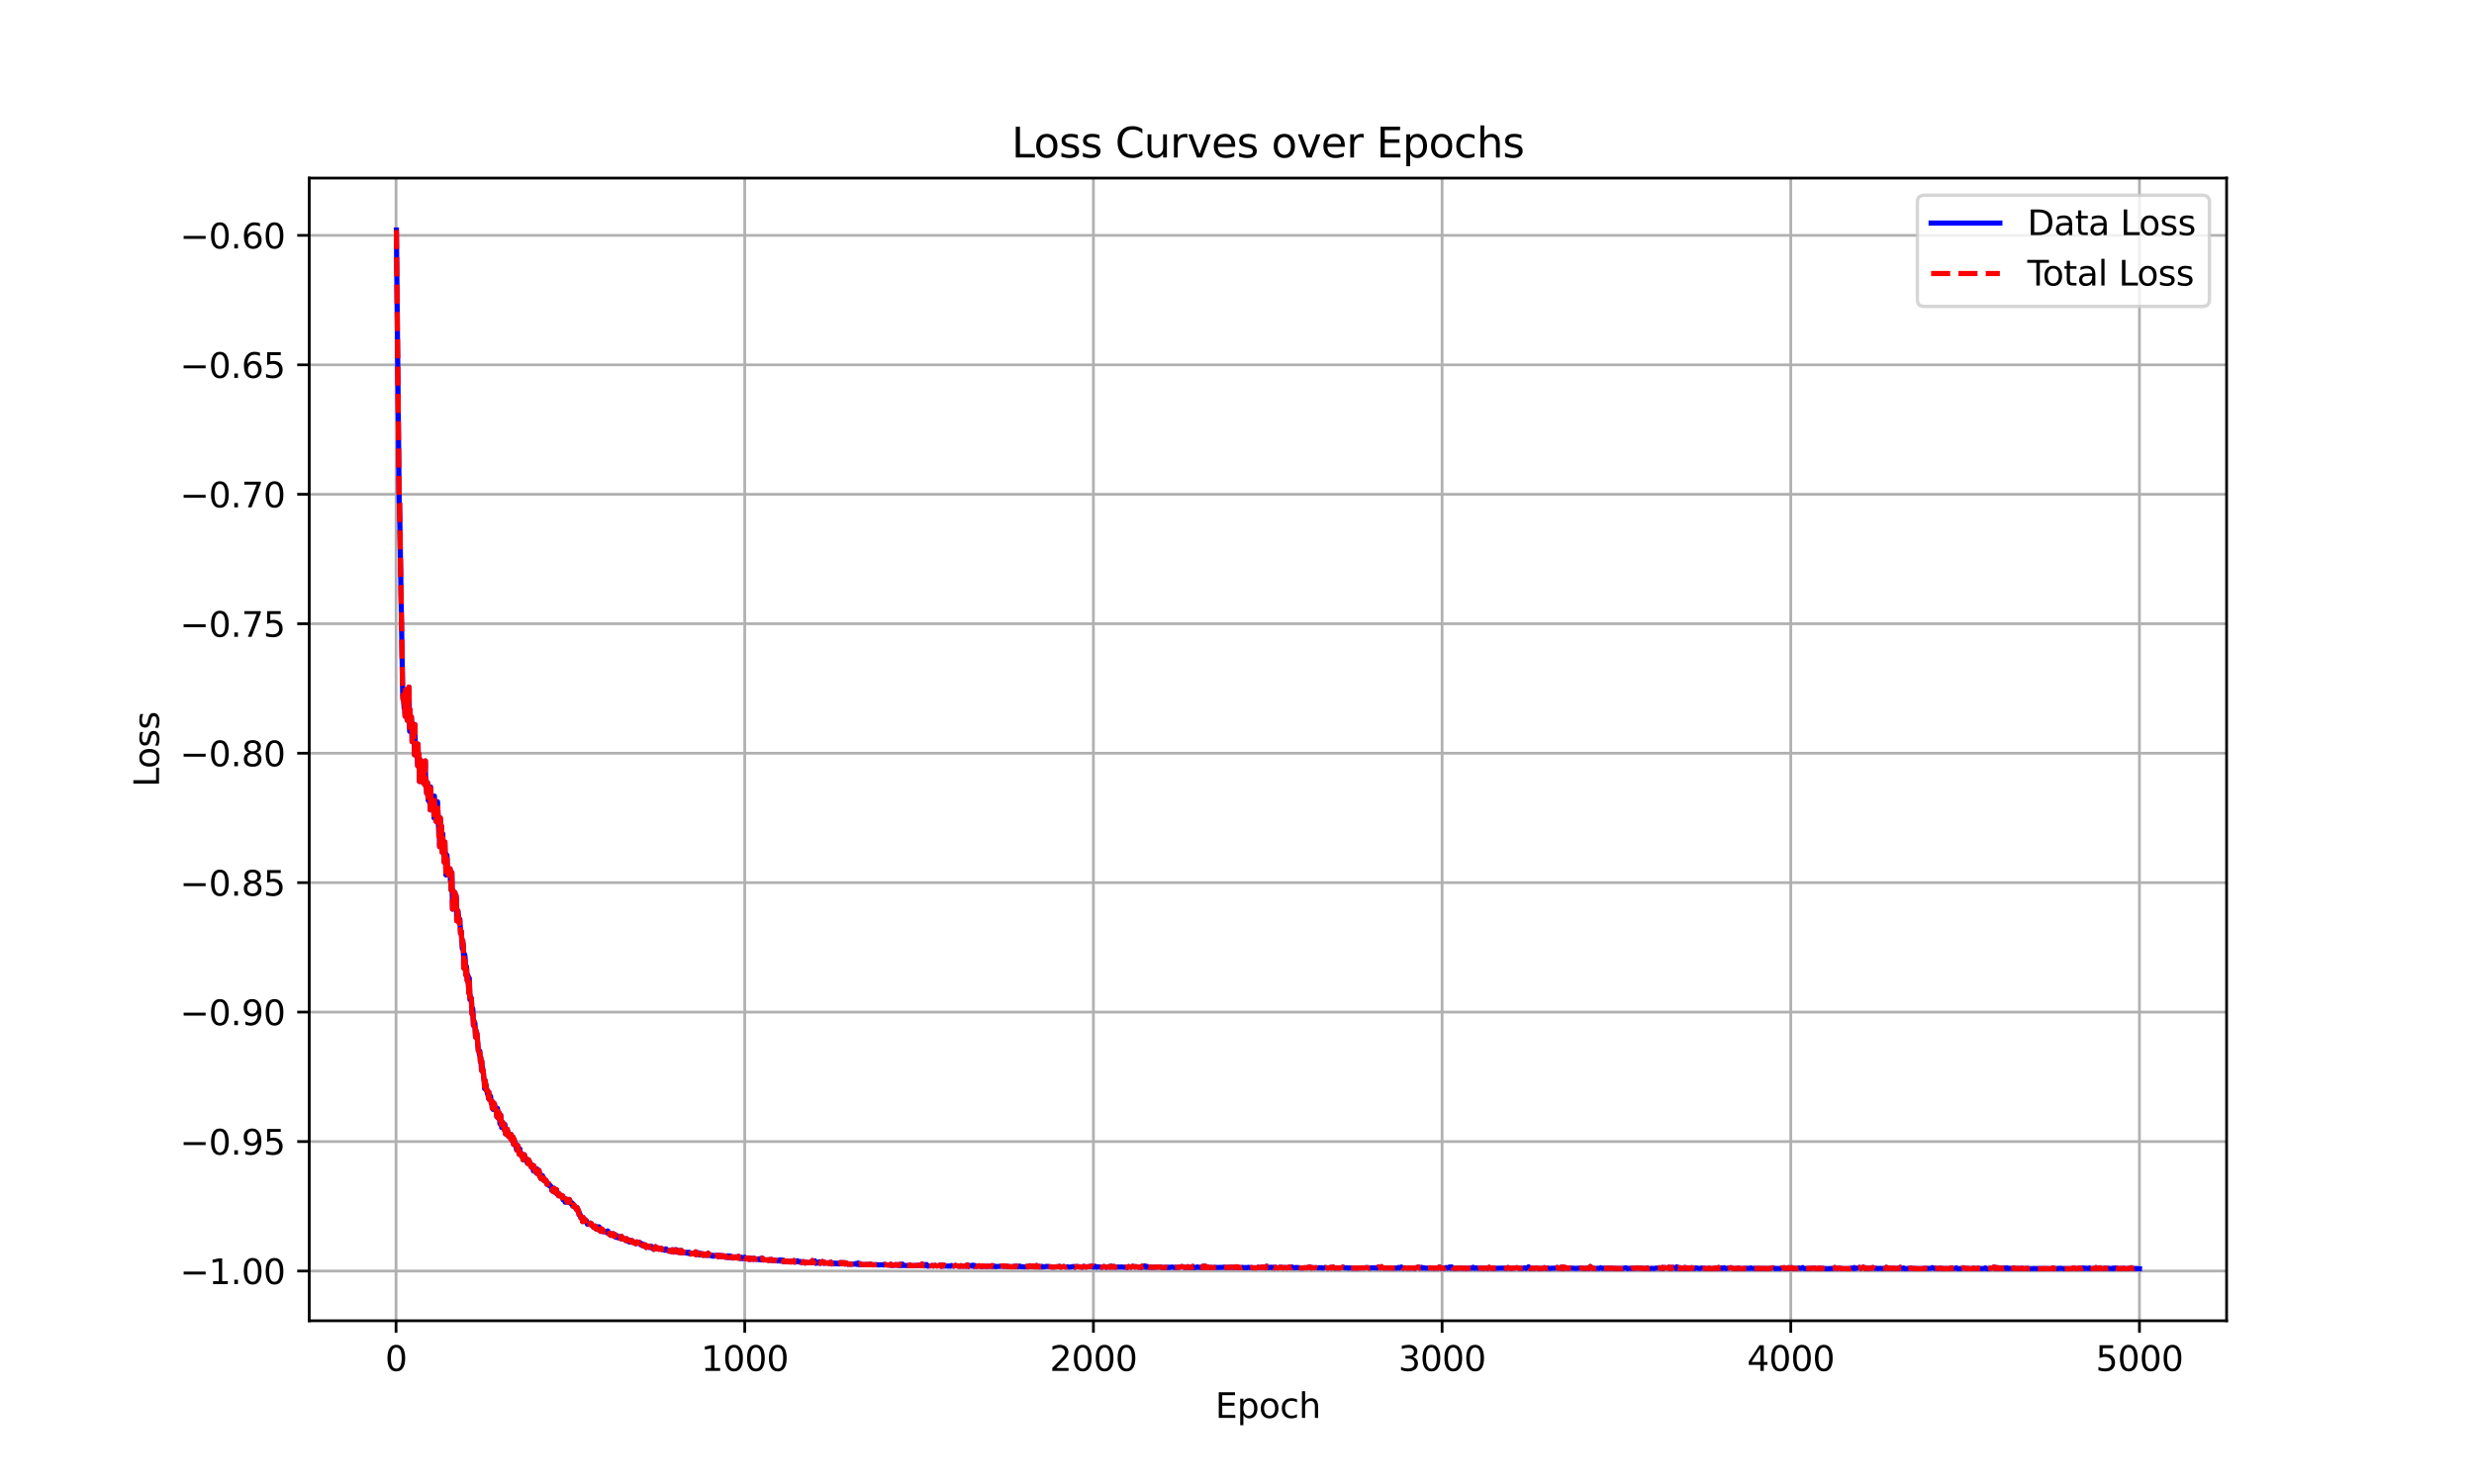 <?xml version="1.0" encoding="utf-8" standalone="no"?>
<!DOCTYPE svg PUBLIC "-//W3C//DTD SVG 1.1//EN"
  "http://www.w3.org/Graphics/SVG/1.1/DTD/svg11.dtd">
<svg xmlns:xlink="http://www.w3.org/1999/xlink" width="720pt" height="432pt" viewBox="0 0 720 432" xmlns="http://www.w3.org/2000/svg" version="1.1">
 <defs>
  <style type="text/css">*{stroke-linejoin: round; stroke-linecap: butt}</style>
 </defs>
 <g id="figure_1">
  <g id="patch_1">
   <path d="M 0 432 
L 720 432 
L 720 0 
L 0 0 
z
" style="fill: #ffffff"/>
  </g>
  <g id="axes_1">
   <g id="patch_2">
    <path d="M 90 384.48 
L 648 384.48 
L 648 51.84 
L 90 51.84 
z
" style="fill: #ffffff"/>
   </g>
   <g id="matplotlib.axis_1">
    <g id="xtick_1">
     <g id="line2d_1">
      <path d="M 115.262 384.48 
L 115.262 51.84 
" clip-path="url(#p206385973c)" style="fill: none; stroke: #b0b0b0; stroke-width: 0.8; stroke-linecap: square"/>
     </g>
     <g id="line2d_2">
      <defs>
       <path id="m9539fb3b37" d="M 0 0 
L 0 3.5 
" style="stroke: #000000; stroke-width: 0.8"/>
      </defs>
      <g>
       <use xlink:href="#m9539fb3b37" x="115.262" y="384.48" style="stroke: #000000; stroke-width: 0.8"/>
      </g>
     </g>
     <g id="text_1">
      <!-- 0 -->
      <g transform="translate(112.081 399.078) scale(0.1 -0.1)">
       <defs>
        <path id="DejaVuSans-30" d="M 2034 4250 
Q 1547 4250 1301 3770 
Q 1056 3291 1056 2328 
Q 1056 1369 1301 889 
Q 1547 409 2034 409 
Q 2525 409 2770 889 
Q 3016 1369 3016 2328 
Q 3016 3291 2770 3770 
Q 2525 4250 2034 4250 
z
M 2034 4750 
Q 2819 4750 3233 4129 
Q 3647 3509 3647 2328 
Q 3647 1150 3233 529 
Q 2819 -91 2034 -91 
Q 1250 -91 836 529 
Q 422 1150 422 2328 
Q 422 3509 836 4129 
Q 1250 4750 2034 4750 
z
" transform="scale(0.016)"/>
       </defs>
       <use xlink:href="#DejaVuSans-30"/>
      </g>
     </g>
    </g>
    <g id="xtick_2">
     <g id="line2d_3">
      <path d="M 216.737 384.48 
L 216.737 51.84 
" clip-path="url(#p206385973c)" style="fill: none; stroke: #b0b0b0; stroke-width: 0.8; stroke-linecap: square"/>
     </g>
     <g id="line2d_4">
      <g>
       <use xlink:href="#m9539fb3b37" x="216.737" y="384.48" style="stroke: #000000; stroke-width: 0.8"/>
      </g>
     </g>
     <g id="text_2">
      <!-- 1000 -->
      <g transform="translate(204.012 399.078) scale(0.1 -0.1)">
       <defs>
        <path id="DejaVuSans-31" d="M 794 531 
L 1825 531 
L 1825 4091 
L 703 3866 
L 703 4441 
L 1819 4666 
L 2450 4666 
L 2450 531 
L 3481 531 
L 3481 0 
L 794 0 
L 794 531 
z
" transform="scale(0.016)"/>
       </defs>
       <use xlink:href="#DejaVuSans-31"/>
       <use xlink:href="#DejaVuSans-30" x="63.623"/>
       <use xlink:href="#DejaVuSans-30" x="127.246"/>
       <use xlink:href="#DejaVuSans-30" x="190.869"/>
      </g>
     </g>
    </g>
    <g id="xtick_3">
     <g id="line2d_5">
      <path d="M 318.212 384.48 
L 318.212 51.84 
" clip-path="url(#p206385973c)" style="fill: none; stroke: #b0b0b0; stroke-width: 0.8; stroke-linecap: square"/>
     </g>
     <g id="line2d_6">
      <g>
       <use xlink:href="#m9539fb3b37" x="318.212" y="384.48" style="stroke: #000000; stroke-width: 0.8"/>
      </g>
     </g>
     <g id="text_3">
      <!-- 2000 -->
      <g transform="translate(305.487 399.078) scale(0.1 -0.1)">
       <defs>
        <path id="DejaVuSans-32" d="M 1228 531 
L 3431 531 
L 3431 0 
L 469 0 
L 469 531 
Q 828 903 1448 1529 
Q 2069 2156 2228 2338 
Q 2531 2678 2651 2914 
Q 2772 3150 2772 3378 
Q 2772 3750 2511 3984 
Q 2250 4219 1831 4219 
Q 1534 4219 1204 4116 
Q 875 4013 500 3803 
L 500 4441 
Q 881 4594 1212 4672 
Q 1544 4750 1819 4750 
Q 2544 4750 2975 4387 
Q 3406 4025 3406 3419 
Q 3406 3131 3298 2873 
Q 3191 2616 2906 2266 
Q 2828 2175 2409 1742 
Q 1991 1309 1228 531 
z
" transform="scale(0.016)"/>
       </defs>
       <use xlink:href="#DejaVuSans-32"/>
       <use xlink:href="#DejaVuSans-30" x="63.623"/>
       <use xlink:href="#DejaVuSans-30" x="127.246"/>
       <use xlink:href="#DejaVuSans-30" x="190.869"/>
      </g>
     </g>
    </g>
    <g id="xtick_4">
     <g id="line2d_7">
      <path d="M 419.687 384.48 
L 419.687 51.84 
" clip-path="url(#p206385973c)" style="fill: none; stroke: #b0b0b0; stroke-width: 0.8; stroke-linecap: square"/>
     </g>
     <g id="line2d_8">
      <g>
       <use xlink:href="#m9539fb3b37" x="419.687" y="384.48" style="stroke: #000000; stroke-width: 0.8"/>
      </g>
     </g>
     <g id="text_4">
      <!-- 3000 -->
      <g transform="translate(406.962 399.078) scale(0.1 -0.1)">
       <defs>
        <path id="DejaVuSans-33" d="M 2597 2516 
Q 3050 2419 3304 2112 
Q 3559 1806 3559 1356 
Q 3559 666 3084 287 
Q 2609 -91 1734 -91 
Q 1441 -91 1130 -33 
Q 819 25 488 141 
L 488 750 
Q 750 597 1062 519 
Q 1375 441 1716 441 
Q 2309 441 2620 675 
Q 2931 909 2931 1356 
Q 2931 1769 2642 2001 
Q 2353 2234 1838 2234 
L 1294 2234 
L 1294 2753 
L 1863 2753 
Q 2328 2753 2575 2939 
Q 2822 3125 2822 3475 
Q 2822 3834 2567 4026 
Q 2313 4219 1838 4219 
Q 1578 4219 1281 4162 
Q 984 4106 628 3988 
L 628 4550 
Q 988 4650 1302 4700 
Q 1616 4750 1894 4750 
Q 2613 4750 3031 4423 
Q 3450 4097 3450 3541 
Q 3450 3153 3228 2886 
Q 3006 2619 2597 2516 
z
" transform="scale(0.016)"/>
       </defs>
       <use xlink:href="#DejaVuSans-33"/>
       <use xlink:href="#DejaVuSans-30" x="63.623"/>
       <use xlink:href="#DejaVuSans-30" x="127.246"/>
       <use xlink:href="#DejaVuSans-30" x="190.869"/>
      </g>
     </g>
    </g>
    <g id="xtick_5">
     <g id="line2d_9">
      <path d="M 521.162 384.48 
L 521.162 51.84 
" clip-path="url(#p206385973c)" style="fill: none; stroke: #b0b0b0; stroke-width: 0.8; stroke-linecap: square"/>
     </g>
     <g id="line2d_10">
      <g>
       <use xlink:href="#m9539fb3b37" x="521.162" y="384.48" style="stroke: #000000; stroke-width: 0.8"/>
      </g>
     </g>
     <g id="text_5">
      <!-- 4000 -->
      <g transform="translate(508.437 399.078) scale(0.1 -0.1)">
       <defs>
        <path id="DejaVuSans-34" d="M 2419 4116 
L 825 1625 
L 2419 1625 
L 2419 4116 
z
M 2253 4666 
L 3047 4666 
L 3047 1625 
L 3713 1625 
L 3713 1100 
L 3047 1100 
L 3047 0 
L 2419 0 
L 2419 1100 
L 313 1100 
L 313 1709 
L 2253 4666 
z
" transform="scale(0.016)"/>
       </defs>
       <use xlink:href="#DejaVuSans-34"/>
       <use xlink:href="#DejaVuSans-30" x="63.623"/>
       <use xlink:href="#DejaVuSans-30" x="127.246"/>
       <use xlink:href="#DejaVuSans-30" x="190.869"/>
      </g>
     </g>
    </g>
    <g id="xtick_6">
     <g id="line2d_11">
      <path d="M 622.636 384.48 
L 622.636 51.84 
" clip-path="url(#p206385973c)" style="fill: none; stroke: #b0b0b0; stroke-width: 0.8; stroke-linecap: square"/>
     </g>
     <g id="line2d_12">
      <g>
       <use xlink:href="#m9539fb3b37" x="622.636" y="384.48" style="stroke: #000000; stroke-width: 0.8"/>
      </g>
     </g>
     <g id="text_6">
      <!-- 5000 -->
      <g transform="translate(609.911 399.078) scale(0.1 -0.1)">
       <defs>
        <path id="DejaVuSans-35" d="M 691 4666 
L 3169 4666 
L 3169 4134 
L 1269 4134 
L 1269 2991 
Q 1406 3038 1543 3061 
Q 1681 3084 1819 3084 
Q 2600 3084 3056 2656 
Q 3513 2228 3513 1497 
Q 3513 744 3044 326 
Q 2575 -91 1722 -91 
Q 1428 -91 1123 -41 
Q 819 9 494 109 
L 494 744 
Q 775 591 1075 516 
Q 1375 441 1709 441 
Q 2250 441 2565 725 
Q 2881 1009 2881 1497 
Q 2881 1984 2565 2268 
Q 2250 2553 1709 2553 
Q 1456 2553 1204 2497 
Q 953 2441 691 2322 
L 691 4666 
z
" transform="scale(0.016)"/>
       </defs>
       <use xlink:href="#DejaVuSans-35"/>
       <use xlink:href="#DejaVuSans-30" x="63.623"/>
       <use xlink:href="#DejaVuSans-30" x="127.246"/>
       <use xlink:href="#DejaVuSans-30" x="190.869"/>
      </g>
     </g>
    </g>
    <g id="text_7">
     <!-- Epoch -->
     <g transform="translate(353.689 412.757) scale(0.1 -0.1)">
      <defs>
       <path id="DejaVuSans-45" d="M 628 4666 
L 3578 4666 
L 3578 4134 
L 1259 4134 
L 1259 2753 
L 3481 2753 
L 3481 2222 
L 1259 2222 
L 1259 531 
L 3634 531 
L 3634 0 
L 628 0 
L 628 4666 
z
" transform="scale(0.016)"/>
       <path id="DejaVuSans-70" d="M 1159 525 
L 1159 -1331 
L 581 -1331 
L 581 3500 
L 1159 3500 
L 1159 2969 
Q 1341 3281 1617 3432 
Q 1894 3584 2278 3584 
Q 2916 3584 3314 3078 
Q 3713 2572 3713 1747 
Q 3713 922 3314 415 
Q 2916 -91 2278 -91 
Q 1894 -91 1617 61 
Q 1341 213 1159 525 
z
M 3116 1747 
Q 3116 2381 2855 2742 
Q 2594 3103 2138 3103 
Q 1681 3103 1420 2742 
Q 1159 2381 1159 1747 
Q 1159 1113 1420 752 
Q 1681 391 2138 391 
Q 2594 391 2855 752 
Q 3116 1113 3116 1747 
z
" transform="scale(0.016)"/>
       <path id="DejaVuSans-6f" d="M 1959 3097 
Q 1497 3097 1228 2736 
Q 959 2375 959 1747 
Q 959 1119 1226 758 
Q 1494 397 1959 397 
Q 2419 397 2687 759 
Q 2956 1122 2956 1747 
Q 2956 2369 2687 2733 
Q 2419 3097 1959 3097 
z
M 1959 3584 
Q 2709 3584 3137 3096 
Q 3566 2609 3566 1747 
Q 3566 888 3137 398 
Q 2709 -91 1959 -91 
Q 1206 -91 779 398 
Q 353 888 353 1747 
Q 353 2609 779 3096 
Q 1206 3584 1959 3584 
z
" transform="scale(0.016)"/>
       <path id="DejaVuSans-63" d="M 3122 3366 
L 3122 2828 
Q 2878 2963 2633 3030 
Q 2388 3097 2138 3097 
Q 1578 3097 1268 2742 
Q 959 2388 959 1747 
Q 959 1106 1268 751 
Q 1578 397 2138 397 
Q 2388 397 2633 464 
Q 2878 531 3122 666 
L 3122 134 
Q 2881 22 2623 -34 
Q 2366 -91 2075 -91 
Q 1284 -91 818 406 
Q 353 903 353 1747 
Q 353 2603 823 3093 
Q 1294 3584 2113 3584 
Q 2378 3584 2631 3529 
Q 2884 3475 3122 3366 
z
" transform="scale(0.016)"/>
       <path id="DejaVuSans-68" d="M 3513 2113 
L 3513 0 
L 2938 0 
L 2938 2094 
Q 2938 2591 2744 2837 
Q 2550 3084 2163 3084 
Q 1697 3084 1428 2787 
Q 1159 2491 1159 1978 
L 1159 0 
L 581 0 
L 581 4863 
L 1159 4863 
L 1159 2956 
Q 1366 3272 1645 3428 
Q 1925 3584 2291 3584 
Q 2894 3584 3203 3211 
Q 3513 2838 3513 2113 
z
" transform="scale(0.016)"/>
      </defs>
      <use xlink:href="#DejaVuSans-45"/>
      <use xlink:href="#DejaVuSans-70" x="63.184"/>
      <use xlink:href="#DejaVuSans-6f" x="126.66"/>
      <use xlink:href="#DejaVuSans-63" x="187.842"/>
      <use xlink:href="#DejaVuSans-68" x="242.822"/>
     </g>
    </g>
   </g>
   <g id="matplotlib.axis_2">
    <g id="ytick_1">
     <g id="line2d_13">
      <path d="M 90 370.001 
L 648 370.001 
" clip-path="url(#p206385973c)" style="fill: none; stroke: #b0b0b0; stroke-width: 0.8; stroke-linecap: square"/>
     </g>
     <g id="line2d_14">
      <defs>
       <path id="m7f090466bd" d="M 0 0 
L -3.5 0 
" style="stroke: #000000; stroke-width: 0.8"/>
      </defs>
      <g>
       <use xlink:href="#m7f090466bd" x="90" y="370.001" style="stroke: #000000; stroke-width: 0.8"/>
      </g>
     </g>
     <g id="text_8">
      <!-- −1.00 -->
      <g transform="translate(52.355 373.8) scale(0.1 -0.1)">
       <defs>
        <path id="DejaVuSans-2212" d="M 678 2272 
L 4684 2272 
L 4684 1741 
L 678 1741 
L 678 2272 
z
" transform="scale(0.016)"/>
        <path id="DejaVuSans-2e" d="M 684 794 
L 1344 794 
L 1344 0 
L 684 0 
L 684 794 
z
" transform="scale(0.016)"/>
       </defs>
       <use xlink:href="#DejaVuSans-2212"/>
       <use xlink:href="#DejaVuSans-31" x="83.789"/>
       <use xlink:href="#DejaVuSans-2e" x="147.412"/>
       <use xlink:href="#DejaVuSans-30" x="179.199"/>
       <use xlink:href="#DejaVuSans-30" x="242.822"/>
      </g>
     </g>
    </g>
    <g id="ytick_2">
     <g id="line2d_15">
      <path d="M 90 332.315 
L 648 332.315 
" clip-path="url(#p206385973c)" style="fill: none; stroke: #b0b0b0; stroke-width: 0.8; stroke-linecap: square"/>
     </g>
     <g id="line2d_16">
      <g>
       <use xlink:href="#m7f090466bd" x="90" y="332.315" style="stroke: #000000; stroke-width: 0.8"/>
      </g>
     </g>
     <g id="text_9">
      <!-- −0.95 -->
      <g transform="translate(52.355 336.115) scale(0.1 -0.1)">
       <defs>
        <path id="DejaVuSans-39" d="M 703 97 
L 703 672 
Q 941 559 1184 500 
Q 1428 441 1663 441 
Q 2288 441 2617 861 
Q 2947 1281 2994 2138 
Q 2813 1869 2534 1725 
Q 2256 1581 1919 1581 
Q 1219 1581 811 2004 
Q 403 2428 403 3163 
Q 403 3881 828 4315 
Q 1253 4750 1959 4750 
Q 2769 4750 3195 4129 
Q 3622 3509 3622 2328 
Q 3622 1225 3098 567 
Q 2575 -91 1691 -91 
Q 1453 -91 1209 -44 
Q 966 3 703 97 
z
M 1959 2075 
Q 2384 2075 2632 2365 
Q 2881 2656 2881 3163 
Q 2881 3666 2632 3958 
Q 2384 4250 1959 4250 
Q 1534 4250 1286 3958 
Q 1038 3666 1038 3163 
Q 1038 2656 1286 2365 
Q 1534 2075 1959 2075 
z
" transform="scale(0.016)"/>
       </defs>
       <use xlink:href="#DejaVuSans-2212"/>
       <use xlink:href="#DejaVuSans-30" x="83.789"/>
       <use xlink:href="#DejaVuSans-2e" x="147.412"/>
       <use xlink:href="#DejaVuSans-39" x="179.199"/>
       <use xlink:href="#DejaVuSans-35" x="242.822"/>
      </g>
     </g>
    </g>
    <g id="ytick_3">
     <g id="line2d_17">
      <path d="M 90 294.63 
L 648 294.63 
" clip-path="url(#p206385973c)" style="fill: none; stroke: #b0b0b0; stroke-width: 0.8; stroke-linecap: square"/>
     </g>
     <g id="line2d_18">
      <g>
       <use xlink:href="#m7f090466bd" x="90" y="294.63" style="stroke: #000000; stroke-width: 0.8"/>
      </g>
     </g>
     <g id="text_10">
      <!-- −0.90 -->
      <g transform="translate(52.355 298.429) scale(0.1 -0.1)">
       <use xlink:href="#DejaVuSans-2212"/>
       <use xlink:href="#DejaVuSans-30" x="83.789"/>
       <use xlink:href="#DejaVuSans-2e" x="147.412"/>
       <use xlink:href="#DejaVuSans-39" x="179.199"/>
       <use xlink:href="#DejaVuSans-30" x="242.822"/>
      </g>
     </g>
    </g>
    <g id="ytick_4">
     <g id="line2d_19">
      <path d="M 90 256.944 
L 648 256.944 
" clip-path="url(#p206385973c)" style="fill: none; stroke: #b0b0b0; stroke-width: 0.8; stroke-linecap: square"/>
     </g>
     <g id="line2d_20">
      <g>
       <use xlink:href="#m7f090466bd" x="90" y="256.944" style="stroke: #000000; stroke-width: 0.8"/>
      </g>
     </g>
     <g id="text_11">
      <!-- −0.85 -->
      <g transform="translate(52.355 260.744) scale(0.1 -0.1)">
       <defs>
        <path id="DejaVuSans-38" d="M 2034 2216 
Q 1584 2216 1326 1975 
Q 1069 1734 1069 1313 
Q 1069 891 1326 650 
Q 1584 409 2034 409 
Q 2484 409 2743 651 
Q 3003 894 3003 1313 
Q 3003 1734 2745 1975 
Q 2488 2216 2034 2216 
z
M 1403 2484 
Q 997 2584 770 2862 
Q 544 3141 544 3541 
Q 544 4100 942 4425 
Q 1341 4750 2034 4750 
Q 2731 4750 3128 4425 
Q 3525 4100 3525 3541 
Q 3525 3141 3298 2862 
Q 3072 2584 2669 2484 
Q 3125 2378 3379 2068 
Q 3634 1759 3634 1313 
Q 3634 634 3220 271 
Q 2806 -91 2034 -91 
Q 1263 -91 848 271 
Q 434 634 434 1313 
Q 434 1759 690 2068 
Q 947 2378 1403 2484 
z
M 1172 3481 
Q 1172 3119 1398 2916 
Q 1625 2713 2034 2713 
Q 2441 2713 2670 2916 
Q 2900 3119 2900 3481 
Q 2900 3844 2670 4047 
Q 2441 4250 2034 4250 
Q 1625 4250 1398 4047 
Q 1172 3844 1172 3481 
z
" transform="scale(0.016)"/>
       </defs>
       <use xlink:href="#DejaVuSans-2212"/>
       <use xlink:href="#DejaVuSans-30" x="83.789"/>
       <use xlink:href="#DejaVuSans-2e" x="147.412"/>
       <use xlink:href="#DejaVuSans-38" x="179.199"/>
       <use xlink:href="#DejaVuSans-35" x="242.822"/>
      </g>
     </g>
    </g>
    <g id="ytick_5">
     <g id="line2d_21">
      <path d="M 90 219.259 
L 648 219.259 
" clip-path="url(#p206385973c)" style="fill: none; stroke: #b0b0b0; stroke-width: 0.8; stroke-linecap: square"/>
     </g>
     <g id="line2d_22">
      <g>
       <use xlink:href="#m7f090466bd" x="90" y="219.259" style="stroke: #000000; stroke-width: 0.8"/>
      </g>
     </g>
     <g id="text_12">
      <!-- −0.80 -->
      <g transform="translate(52.355 223.058) scale(0.1 -0.1)">
       <use xlink:href="#DejaVuSans-2212"/>
       <use xlink:href="#DejaVuSans-30" x="83.789"/>
       <use xlink:href="#DejaVuSans-2e" x="147.412"/>
       <use xlink:href="#DejaVuSans-38" x="179.199"/>
       <use xlink:href="#DejaVuSans-30" x="242.822"/>
      </g>
     </g>
    </g>
    <g id="ytick_6">
     <g id="line2d_23">
      <path d="M 90 181.573 
L 648 181.573 
" clip-path="url(#p206385973c)" style="fill: none; stroke: #b0b0b0; stroke-width: 0.8; stroke-linecap: square"/>
     </g>
     <g id="line2d_24">
      <g>
       <use xlink:href="#m7f090466bd" x="90" y="181.573" style="stroke: #000000; stroke-width: 0.8"/>
      </g>
     </g>
     <g id="text_13">
      <!-- −0.75 -->
      <g transform="translate(52.355 185.373) scale(0.1 -0.1)">
       <defs>
        <path id="DejaVuSans-37" d="M 525 4666 
L 3525 4666 
L 3525 4397 
L 1831 0 
L 1172 0 
L 2766 4134 
L 525 4134 
L 525 4666 
z
" transform="scale(0.016)"/>
       </defs>
       <use xlink:href="#DejaVuSans-2212"/>
       <use xlink:href="#DejaVuSans-30" x="83.789"/>
       <use xlink:href="#DejaVuSans-2e" x="147.412"/>
       <use xlink:href="#DejaVuSans-37" x="179.199"/>
       <use xlink:href="#DejaVuSans-35" x="242.822"/>
      </g>
     </g>
    </g>
    <g id="ytick_7">
     <g id="line2d_25">
      <path d="M 90 143.888 
L 648 143.888 
" clip-path="url(#p206385973c)" style="fill: none; stroke: #b0b0b0; stroke-width: 0.8; stroke-linecap: square"/>
     </g>
     <g id="line2d_26">
      <g>
       <use xlink:href="#m7f090466bd" x="90" y="143.888" style="stroke: #000000; stroke-width: 0.8"/>
      </g>
     </g>
     <g id="text_14">
      <!-- −0.70 -->
      <g transform="translate(52.355 147.687) scale(0.1 -0.1)">
       <use xlink:href="#DejaVuSans-2212"/>
       <use xlink:href="#DejaVuSans-30" x="83.789"/>
       <use xlink:href="#DejaVuSans-2e" x="147.412"/>
       <use xlink:href="#DejaVuSans-37" x="179.199"/>
       <use xlink:href="#DejaVuSans-30" x="242.822"/>
      </g>
     </g>
    </g>
    <g id="ytick_8">
     <g id="line2d_27">
      <path d="M 90 106.202 
L 648 106.202 
" clip-path="url(#p206385973c)" style="fill: none; stroke: #b0b0b0; stroke-width: 0.8; stroke-linecap: square"/>
     </g>
     <g id="line2d_28">
      <g>
       <use xlink:href="#m7f090466bd" x="90" y="106.202" style="stroke: #000000; stroke-width: 0.8"/>
      </g>
     </g>
     <g id="text_15">
      <!-- −0.65 -->
      <g transform="translate(52.355 110.001) scale(0.1 -0.1)">
       <defs>
        <path id="DejaVuSans-36" d="M 2113 2584 
Q 1688 2584 1439 2293 
Q 1191 2003 1191 1497 
Q 1191 994 1439 701 
Q 1688 409 2113 409 
Q 2538 409 2786 701 
Q 3034 994 3034 1497 
Q 3034 2003 2786 2293 
Q 2538 2584 2113 2584 
z
M 3366 4563 
L 3366 3988 
Q 3128 4100 2886 4159 
Q 2644 4219 2406 4219 
Q 1781 4219 1451 3797 
Q 1122 3375 1075 2522 
Q 1259 2794 1537 2939 
Q 1816 3084 2150 3084 
Q 2853 3084 3261 2657 
Q 3669 2231 3669 1497 
Q 3669 778 3244 343 
Q 2819 -91 2113 -91 
Q 1303 -91 875 529 
Q 447 1150 447 2328 
Q 447 3434 972 4092 
Q 1497 4750 2381 4750 
Q 2619 4750 2861 4703 
Q 3103 4656 3366 4563 
z
" transform="scale(0.016)"/>
       </defs>
       <use xlink:href="#DejaVuSans-2212"/>
       <use xlink:href="#DejaVuSans-30" x="83.789"/>
       <use xlink:href="#DejaVuSans-2e" x="147.412"/>
       <use xlink:href="#DejaVuSans-36" x="179.199"/>
       <use xlink:href="#DejaVuSans-35" x="242.822"/>
      </g>
     </g>
    </g>
    <g id="ytick_9">
     <g id="line2d_29">
      <path d="M 90 68.517 
L 648 68.517 
" clip-path="url(#p206385973c)" style="fill: none; stroke: #b0b0b0; stroke-width: 0.8; stroke-linecap: square"/>
     </g>
     <g id="line2d_30">
      <g>
       <use xlink:href="#m7f090466bd" x="90" y="68.517" style="stroke: #000000; stroke-width: 0.8"/>
      </g>
     </g>
     <g id="text_16">
      <!-- −0.60 -->
      <g transform="translate(52.355 72.316) scale(0.1 -0.1)">
       <use xlink:href="#DejaVuSans-2212"/>
       <use xlink:href="#DejaVuSans-30" x="83.789"/>
       <use xlink:href="#DejaVuSans-2e" x="147.412"/>
       <use xlink:href="#DejaVuSans-36" x="179.199"/>
       <use xlink:href="#DejaVuSans-30" x="242.822"/>
      </g>
     </g>
    </g>
    <g id="text_17">
     <!-- Loss -->
     <g transform="translate(46.275 229.127) rotate(-90) scale(0.1 -0.1)">
      <defs>
       <path id="DejaVuSans-4c" d="M 628 4666 
L 1259 4666 
L 1259 531 
L 3531 531 
L 3531 0 
L 628 0 
L 628 4666 
z
" transform="scale(0.016)"/>
       <path id="DejaVuSans-73" d="M 2834 3397 
L 2834 2853 
Q 2591 2978 2328 3040 
Q 2066 3103 1784 3103 
Q 1356 3103 1142 2972 
Q 928 2841 928 2578 
Q 928 2378 1081 2264 
Q 1234 2150 1697 2047 
L 1894 2003 
Q 2506 1872 2764 1633 
Q 3022 1394 3022 966 
Q 3022 478 2636 193 
Q 2250 -91 1575 -91 
Q 1294 -91 989 -36 
Q 684 19 347 128 
L 347 722 
Q 666 556 975 473 
Q 1284 391 1588 391 
Q 1994 391 2212 530 
Q 2431 669 2431 922 
Q 2431 1156 2273 1281 
Q 2116 1406 1581 1522 
L 1381 1569 
Q 847 1681 609 1914 
Q 372 2147 372 2553 
Q 372 3047 722 3315 
Q 1072 3584 1716 3584 
Q 2034 3584 2315 3537 
Q 2597 3491 2834 3397 
z
" transform="scale(0.016)"/>
      </defs>
      <use xlink:href="#DejaVuSans-4c"/>
      <use xlink:href="#DejaVuSans-6f" x="53.963"/>
      <use xlink:href="#DejaVuSans-73" x="115.145"/>
      <use xlink:href="#DejaVuSans-73" x="167.244"/>
     </g>
    </g>
   </g>
   <g id="line2d_31">
    <path d="M 115.364 66.96 
L 115.668 97.454 
L 116.175 146.126 
L 116.277 146.564 
L 117.19 201.719 
L 117.292 203.551 
L 117.393 202.213 
L 117.495 203.342 
L 117.596 206.046 
L 117.698 204.057 
L 117.901 208.496 
L 118.002 200.797 
L 118.205 205.224 
L 118.306 203.118 
L 118.509 209.658 
L 118.611 207.368 
L 118.712 202.321 
L 118.915 208.95 
L 119.017 200.013 
L 119.22 212.885 
L 119.321 206.587 
L 119.423 209.247 
L 119.524 209.022 
L 119.626 209.893 
L 119.727 208.694 
L 119.93 215.905 
L 120.031 210.484 
L 120.133 211.096 
L 120.234 213.604 
L 120.336 213.369 
L 120.437 212.274 
L 120.64 219.722 
L 120.742 210.935 
L 120.843 218.035 
L 121.046 216.388 
L 121.148 216.328 
L 121.351 220.302 
L 121.452 219.468 
L 121.554 222.947 
L 121.655 216.642 
L 121.757 222.5 
L 121.858 219.382 
L 121.96 220.117 
L 122.061 227.49 
L 122.264 222.492 
L 122.365 221.206 
L 122.568 225.651 
L 122.67 223.654 
L 122.771 225.425 
L 122.873 224.143 
L 122.974 227.218 
L 123.076 225.45 
L 123.177 227.913 
L 123.279 224.294 
L 123.38 226.513 
L 123.482 225.66 
L 123.583 228.38 
L 123.786 221.503 
L 123.888 228.833 
L 123.989 228.721 
L 124.09 229.325 
L 124.192 230.978 
L 124.395 227.776 
L 124.598 232.936 
L 124.801 228.949 
L 124.902 229.088 
L 125.004 233.66 
L 125.105 229.383 
L 125.207 235.757 
L 125.308 229.072 
L 125.511 234.014 
L 125.613 234.959 
L 125.816 233.355 
L 126.018 235.843 
L 126.12 234.159 
L 126.323 238.125 
L 126.424 231.75 
L 126.526 236.036 
L 126.627 234.721 
L 126.729 237.456 
L 126.83 237.083 
L 126.932 239.125 
L 127.135 236.832 
L 127.338 233.407 
L 127.744 243.551 
L 127.845 240.864 
L 127.947 246.463 
L 128.149 238.108 
L 128.352 243.389 
L 128.454 240.399 
L 128.555 241.695 
L 128.657 248.068 
L 128.758 248.036 
L 128.86 242.72 
L 128.961 248.232 
L 129.063 246.739 
L 129.266 250.982 
L 129.469 245.129 
L 129.57 250.235 
L 129.672 248.337 
L 129.773 254.694 
L 129.875 251.728 
L 129.976 253.527 
L 130.077 248.934 
L 130.28 254.413 
L 130.382 252.593 
L 130.686 254.809 
L 130.788 253.101 
L 130.889 253.27 
L 130.991 252.917 
L 131.092 256.525 
L 131.194 255.831 
L 131.295 259.112 
L 131.498 254.019 
L 131.701 264.654 
L 131.803 259.236 
L 131.904 259.325 
L 132.006 264.082 
L 132.107 262.558 
L 132.208 262.725 
L 132.31 262.531 
L 132.411 259.879 
L 132.513 264.317 
L 132.614 263.75 
L 132.716 260.722 
L 132.817 261.545 
L 132.919 268.029 
L 133.02 267.666 
L 133.122 264.938 
L 133.223 266.457 
L 133.325 265.276 
L 133.528 268.441 
L 133.629 267.594 
L 133.731 268.886 
L 133.832 267.606 
L 134.035 271.693 
L 134.238 271.097 
L 134.542 276.123 
L 134.644 273.785 
L 134.847 275.411 
L 134.948 281.804 
L 135.05 277.518 
L 135.151 277.702 
L 135.253 277.909 
L 135.354 278.718 
L 135.557 283.834 
L 135.659 281.155 
L 135.76 281.388 
L 135.963 285.321 
L 136.065 285.672 
L 136.166 283.933 
L 136.47 289.154 
L 136.572 284.735 
L 136.775 291.018 
L 136.876 289.928 
L 137.079 291.053 
L 137.181 290.606 
L 137.384 295.179 
L 137.587 293.628 
L 137.79 298.507 
L 137.891 297.119 
L 137.993 297.338 
L 138.094 298.603 
L 138.195 297.796 
L 138.398 301.904 
L 138.5 301.894 
L 138.601 300.128 
L 138.703 301.919 
L 138.804 300.872 
L 139.21 305.875 
L 139.312 305.691 
L 139.413 305.956 
L 139.515 307.083 
L 139.616 305.952 
L 139.819 309.058 
L 139.921 307.857 
L 140.123 311.575 
L 140.225 308.962 
L 140.326 311.56 
L 140.428 310.723 
L 140.529 312.231 
L 140.631 311.601 
L 140.834 314.352 
L 140.935 314.654 
L 141.037 316.924 
L 141.24 314.6 
L 141.341 316.713 
L 141.443 315.763 
L 141.544 317.434 
L 141.747 317.258 
L 141.849 318.375 
L 141.95 317.701 
L 142.052 318.128 
L 142.153 319.709 
L 142.254 317.904 
L 142.457 320.147 
L 142.66 319.666 
L 142.762 319.125 
L 142.965 321.143 
L 143.066 320.489 
L 143.168 321.067 
L 143.269 322.622 
L 143.371 320.735 
L 143.472 322.947 
L 143.574 321.817 
L 143.675 321.915 
L 143.777 322.071 
L 143.878 321.275 
L 144.081 322.602 
L 144.284 323.003 
L 144.385 322.984 
L 144.588 325.031 
L 144.791 322.666 
L 144.893 325.393 
L 145.096 324.647 
L 145.197 324.899 
L 145.299 324.043 
L 145.502 327.149 
L 145.705 324.585 
L 146.009 328.235 
L 146.111 326.498 
L 146.212 327.037 
L 146.313 326.79 
L 146.415 326.91 
L 146.618 328.414 
L 146.719 327.358 
L 146.821 329.008 
L 146.922 327.336 
L 147.125 330.089 
L 147.227 329.617 
L 147.328 329.995 
L 147.531 329.038 
L 147.633 328.716 
L 147.836 329.739 
L 147.937 330.757 
L 148.039 330.464 
L 148.14 330.8 
L 148.241 330.595 
L 148.343 330.665 
L 148.444 331 
L 148.546 330.248 
L 148.647 331.553 
L 148.749 330.259 
L 148.85 331.19 
L 148.952 330.735 
L 149.053 332.034 
L 149.155 331.097 
L 149.256 332.309 
L 149.358 331.05 
L 149.459 333.123 
L 149.662 331.766 
L 149.764 332.954 
L 149.865 332.479 
L 150.372 334.765 
L 150.474 333.809 
L 150.575 333.899 
L 150.677 333.48 
L 150.778 333.925 
L 150.981 335.181 
L 151.083 336.02 
L 151.286 334.421 
L 151.489 335.891 
L 151.59 335.708 
L 151.793 336.497 
L 151.895 336.71 
L 152.098 336.033 
L 152.199 337.59 
L 152.402 336.271 
L 152.503 336.319 
L 152.605 336.152 
L 152.909 337.696 
L 153.011 337.118 
L 153.214 337.793 
L 153.315 337.824 
L 153.518 338.653 
L 153.823 337.621 
L 153.924 337.734 
L 154.026 338.488 
L 154.127 338.233 
L 154.228 339.116 
L 154.33 338.697 
L 154.634 339.788 
L 154.939 339.15 
L 155.04 339.746 
L 155.142 339.655 
L 155.243 340.859 
L 155.345 339.364 
L 155.548 340.049 
L 155.751 341.031 
L 155.852 340.308 
L 155.954 340.966 
L 156.055 340.55 
L 156.157 341.51 
L 156.258 340.274 
L 156.461 340.705 
L 156.562 341.801 
L 156.867 340.73 
L 157.171 342.637 
L 157.273 342.269 
L 157.374 343.036 
L 157.476 342.058 
L 157.78 342.981 
L 157.882 342.249 
L 157.983 342.49 
L 158.085 343.472 
L 158.186 342.889 
L 158.49 343.811 
L 158.592 343.481 
L 158.693 343.825 
L 158.896 343.572 
L 159.201 344.757 
L 159.404 344.513 
L 159.505 344.745 
L 159.607 344.537 
L 159.708 344.59 
L 159.911 345.22 
L 160.114 345.105 
L 160.52 345.652 
L 160.621 346.532 
L 160.723 346.117 
L 160.926 346.639 
L 161.027 346.878 
L 161.23 345.915 
L 161.433 347.061 
L 161.636 346.613 
L 161.738 346.626 
L 161.839 347.215 
L 161.941 346.308 
L 162.042 347.553 
L 162.144 347.07 
L 162.245 347.501 
L 162.346 347.236 
L 162.448 347.495 
L 162.549 348.094 
L 162.651 347.449 
L 163.158 348.192 
L 163.26 348.011 
L 163.361 348.249 
L 163.463 347.993 
L 163.666 348.737 
L 163.767 348.169 
L 163.869 349.263 
L 164.173 348.902 
L 164.477 349.981 
L 164.579 349.145 
L 164.68 349.248 
L 164.782 349.05 
L 165.086 349.954 
L 165.188 349.446 
L 165.391 349.935 
L 165.492 349.427 
L 165.594 349.878 
L 165.695 349.176 
L 165.797 349.993 
L 165.898 349.606 
L 166.101 350.341 
L 166.203 350.23 
L 166.304 350.522 
L 166.507 350.208 
L 166.608 350.322 
L 166.71 351.112 
L 166.913 350.804 
L 167.014 350.739 
L 167.319 351.328 
L 167.42 351.394 
L 167.725 352.029 
L 167.826 351.491 
L 167.928 351.512 
L 168.029 351.777 
L 168.232 352.662 
L 168.334 352.314 
L 168.536 353.619 
L 168.638 353.061 
L 168.739 353.779 
L 168.841 353.577 
L 169.044 354.52 
L 169.145 354.265 
L 169.247 354.684 
L 169.348 354.518 
L 169.551 355.607 
L 169.653 354.373 
L 169.856 355.202 
L 169.957 355.114 
L 170.059 354.933 
L 170.262 355.065 
L 170.363 355.489 
L 170.464 355.236 
L 170.566 355.764 
L 170.667 355.406 
L 170.87 355.776 
L 170.972 356.396 
L 171.175 356.025 
L 171.378 356.153 
L 171.479 356.361 
L 171.581 356.185 
L 171.784 356.466 
L 171.885 356.064 
L 171.987 356.339 
L 172.088 356.218 
L 172.19 356.653 
L 172.291 356.614 
L 172.798 357.314 
L 173.001 356.98 
L 173.103 357.334 
L 173.204 356.913 
L 173.306 356.943 
L 173.407 357.141 
L 173.509 357.767 
L 173.61 357.499 
L 173.712 357.616 
L 173.813 357.256 
L 174.016 357.289 
L 174.118 357.956 
L 174.219 357.825 
L 174.321 357.118 
L 174.422 358.125 
L 174.726 357.775 
L 174.828 358.451 
L 174.929 357.705 
L 175.132 358.201 
L 175.234 357.836 
L 175.437 358.512 
L 175.538 358.537 
L 175.64 358.316 
L 175.741 358.563 
L 175.843 358.39 
L 176.249 358.624 
L 176.35 358.424 
L 176.654 358.873 
L 176.756 358.907 
L 176.857 358.338 
L 177.162 359.166 
L 177.263 358.991 
L 177.466 359.391 
L 177.568 359.1 
L 177.669 359.589 
L 177.771 359.462 
L 177.872 359.145 
L 178.075 359.64 
L 178.278 359.469 
L 178.481 359.14 
L 178.684 359.713 
L 178.785 359.72 
L 178.887 359.95 
L 178.988 359.407 
L 179.191 359.941 
L 179.293 360.208 
L 179.496 359.687 
L 179.597 360.121 
L 179.699 360.082 
L 179.902 360.315 
L 180.105 360.21 
L 180.206 360.072 
L 180.409 360.489 
L 180.612 360.22 
L 180.713 360.57 
L 180.815 359.864 
L 181.018 360.67 
L 181.221 360.302 
L 182.134 361.128 
L 182.236 361.053 
L 182.337 360.587 
L 182.54 361.148 
L 182.641 360.839 
L 182.844 361.161 
L 182.946 360.959 
L 183.047 361.518 
L 183.149 361.021 
L 183.453 361.613 
L 183.555 361.15 
L 183.758 361.604 
L 183.859 361.142 
L 184.062 361.418 
L 184.164 361.35 
L 184.265 361.454 
L 184.367 361.723 
L 184.468 361.577 
L 184.772 361.87 
L 184.975 362.038 
L 185.28 361.529 
L 185.381 361.955 
L 185.483 361.649 
L 185.584 361.695 
L 185.686 361.833 
L 185.787 361.575 
L 185.889 361.854 
L 185.99 361.755 
L 186.092 361.876 
L 186.193 361.698 
L 186.295 362.167 
L 186.396 361.863 
L 186.599 362.443 
L 186.7 362.324 
L 186.802 362.426 
L 186.903 362.096 
L 187.005 362.632 
L 187.106 362.364 
L 187.208 362.548 
L 187.309 362.397 
L 187.411 362.487 
L 187.512 362.343 
L 187.614 362.634 
L 187.715 362.387 
L 187.817 362.723 
L 187.918 362.486 
L 188.02 363.139 
L 188.121 362.707 
L 188.426 362.994 
L 188.527 362.909 
L 188.831 363.11 
L 188.933 362.757 
L 189.136 363.042 
L 189.237 362.888 
L 189.44 363.229 
L 189.542 362.801 
L 189.745 363.21 
L 189.846 363.319 
L 190.049 363.061 
L 190.252 363.681 
L 190.455 363.342 
L 190.556 363.616 
L 190.759 362.924 
L 190.861 363.419 
L 190.962 363.311 
L 191.064 363.479 
L 191.165 363.396 
L 191.368 363.517 
L 191.47 363.267 
L 191.571 363.548 
L 191.673 363.484 
L 191.774 363.663 
L 191.977 363.366 
L 192.079 363.657 
L 192.282 363.51 
L 192.586 363.466 
L 192.789 363.794 
L 192.89 363.62 
L 193.195 363.879 
L 193.296 363.614 
L 193.398 363.964 
L 193.601 363.877 
L 193.702 363.907 
L 193.804 363.553 
L 194.007 363.965 
L 194.311 363.947 
L 194.615 364.202 
L 194.717 364.008 
L 195.021 364.268 
L 195.224 363.984 
L 195.427 364.353 
L 195.63 363.819 
L 195.732 364.289 
L 195.833 363.841 
L 196.036 364.488 
L 196.138 363.937 
L 196.341 364.339 
L 196.442 363.829 
L 196.544 364.278 
L 196.746 363.767 
L 196.848 364.488 
L 197.051 364.142 
L 197.254 364.451 
L 197.355 364.401 
L 197.457 364.569 
L 197.558 364.038 
L 197.66 364.529 
L 197.761 364.089 
L 197.964 364.542 
L 198.066 364.291 
L 198.167 364.744 
L 198.269 364.017 
L 198.37 364.487 
L 198.573 364.299 
L 198.877 364.639 
L 198.979 364.666 
L 199.182 364.504 
L 199.486 364.708 
L 199.689 364.771 
L 199.892 364.556 
L 200.197 364.851 
L 200.298 364.548 
L 200.4 364.718 
L 200.501 364.525 
L 200.805 365.003 
L 200.907 365.06 
L 201.008 364.862 
L 201.211 365.03 
L 201.313 364.784 
L 201.516 364.93 
L 201.617 364.906 
L 201.719 365.017 
L 201.922 364.854 
L 202.125 365.066 
L 202.429 364.423 
L 202.531 364.514 
L 202.632 365.305 
L 202.733 364.521 
L 202.835 365.011 
L 203.038 364.731 
L 203.139 365.065 
L 203.342 364.783 
L 203.444 365.096 
L 203.545 364.849 
L 203.647 365.349 
L 203.748 364.827 
L 203.951 365.185 
L 204.053 365.035 
L 204.154 365.322 
L 204.459 364.965 
L 204.56 365.073 
L 204.661 365.441 
L 204.966 365.18 
L 205.169 365.392 
L 205.27 365.039 
L 205.473 365.428 
L 205.676 365.072 
L 205.879 365.438 
L 206.082 364.851 
L 206.184 365.343 
L 206.488 365.157 
L 206.59 365.498 
L 206.894 365.411 
L 207.198 365.613 
L 207.401 365.413 
L 207.503 365.696 
L 207.604 365.577 
L 207.706 365.683 
L 207.807 365.505 
L 208.01 365.577 
L 208.112 365.495 
L 208.315 365.632 
L 208.416 365.472 
L 208.518 365.59 
L 208.822 365.459 
L 209.025 365.816 
L 209.126 365.447 
L 209.228 365.491 
L 209.431 365.766 
L 209.634 365.466 
L 209.837 365.793 
L 210.141 365.718 
L 210.243 365.855 
L 210.344 365.518 
L 210.547 365.785 
L 210.75 365.868 
L 210.953 365.692 
L 211.054 365.985 
L 211.359 365.726 
L 211.562 366.027 
L 211.765 365.578 
L 211.968 366.085 
L 212.171 365.669 
L 212.374 366.088 
L 212.475 365.617 
L 212.577 365.688 
L 212.678 366.074 
L 212.881 365.83 
L 212.982 366.164 
L 213.185 365.848 
L 213.287 366.214 
L 213.49 365.95 
L 213.591 366.18 
L 213.794 365.906 
L 213.997 366.142 
L 214.099 365.877 
L 214.302 366.148 
L 214.505 366.093 
L 214.708 366.232 
L 214.809 366.104 
L 214.91 365.731 
L 215.215 366.313 
L 215.316 366.316 
L 215.418 366.175 
L 215.621 366.391 
L 215.824 366.011 
L 216.128 366.396 
L 216.433 366.23 
L 216.534 366.318 
L 216.737 365.987 
L 216.94 366.426 
L 217.143 366.39 
L 217.244 366.224 
L 217.346 366.287 
L 217.447 366.485 
L 217.549 366.408 
L 217.752 366.208 
L 217.955 366.613 
L 218.158 366.286 
L 218.361 366.616 
L 218.665 366.314 
L 218.766 366.415 
L 218.868 366.346 
L 218.969 366.534 
L 219.071 366.365 
L 219.274 366.612 
L 219.477 366.306 
L 219.68 366.53 
L 219.883 366.542 
L 219.984 366.503 
L 220.086 366.604 
L 220.289 366.466 
L 220.593 366.532 
L 220.695 366.674 
L 220.999 366.456 
L 221.202 366.712 
L 221.405 366.339 
L 221.608 366.776 
L 221.811 366.254 
L 222.014 366.717 
L 222.115 366.791 
L 222.318 366.598 
L 222.521 366.757 
L 223.028 366.78 
L 223.434 366.73 
L 223.637 366.926 
L 223.739 366.783 
L 223.84 366.848 
L 224.043 366.656 
L 224.348 366.901 
L 224.551 366.647 
L 224.855 366.935 
L 225.058 366.955 
L 225.362 366.907 
L 225.464 366.83 
L 225.768 366.967 
L 226.073 366.926 
L 226.276 367.07 
L 226.479 366.928 
L 226.783 366.957 
L 226.884 366.749 
L 227.087 367.109 
L 227.392 366.973 
L 227.493 367.114 
L 227.595 367.035 
L 227.696 366.791 
L 227.899 367.241 
L 228.102 366.931 
L 228.407 367.271 
L 228.508 367.074 
L 228.914 367.258 
L 229.117 367.132 
L 229.421 367.338 
L 229.523 367.218 
L 229.624 367.336 
L 229.929 367.183 
L 230.132 367.378 
L 230.233 367.072 
L 230.436 367.17 
L 230.639 367.263 
L 230.842 367.353 
L 231.045 366.954 
L 231.349 367.412 
L 231.552 367.197 
L 231.755 367.335 
L 232.06 367.012 
L 232.263 367.249 
L 232.364 367.171 
L 232.466 367.336 
L 232.567 367.242 
L 232.77 367.428 
L 232.973 367.221 
L 233.277 367.529 
L 233.785 367.268 
L 234.089 367.361 
L 234.292 367.685 
L 234.698 367.437 
L 234.901 367.548 
L 235.104 367.572 
L 235.307 367.561 
L 235.408 367.512 
L 235.611 367.543 
L 236.017 367.593 
L 236.423 366.953 
L 236.525 367.128 
L 236.728 367.582 
L 236.829 367.605 
L 237.133 367.03 
L 237.438 367.765 
L 237.641 367.51 
L 238.25 367.716 
L 238.351 367.601 
L 238.453 367.307 
L 238.757 367.758 
L 238.96 367.399 
L 239.264 367.493 
L 239.366 367.244 
L 239.772 367.748 
L 239.975 367.466 
L 240.381 367.711 
L 240.584 367.647 
L 240.888 367.647 
L 240.989 367.59 
L 241.192 367.804 
L 241.7 367.693 
L 241.801 367.425 
L 242.106 367.943 
L 242.207 367.877 
L 242.41 367.669 
L 242.715 367.909 
L 243.12 367.683 
L 243.425 367.895 
L 243.628 367.874 
L 243.932 367.697 
L 244.237 367.948 
L 244.338 367.83 
L 244.541 367.553 
L 244.744 367.904 
L 244.846 367.909 
L 245.048 367.542 
L 245.353 367.868 
L 245.454 367.867 
L 245.657 367.565 
L 245.962 367.976 
L 246.165 367.615 
L 246.571 367.939 
L 246.672 367.875 
L 246.774 368.041 
L 247.179 367.911 
L 247.484 368.047 
L 247.687 368.011 
L 248.803 367.978 
L 249.107 367.82 
L 249.31 368.078 
L 249.513 367.894 
L 249.716 367.669 
L 250.021 368.156 
L 250.325 367.874 
L 250.63 368.183 
L 251.137 368.103 
L 251.34 368.14 
L 252.05 368.11 
L 252.152 368.172 
L 252.355 368.06 
L 252.862 368.176 
L 252.964 368.111 
L 253.166 368.18 
L 253.268 367.978 
L 253.775 368.211 
L 253.978 368.146 
L 254.181 368.2 
L 254.384 368.193 
L 255.297 368.16 
L 255.5 368.241 
L 256.312 368.19 
L 256.82 368.158 
L 257.124 368.268 
L 257.53 368.051 
L 257.733 368.195 
L 259.153 368.296 
L 259.255 368.033 
L 259.559 368.381 
L 259.965 368.261 
L 260.168 368.311 
L 260.27 368.34 
L 260.574 368.141 
L 260.879 368.285 
L 261.183 368.149 
L 261.386 368.353 
L 261.69 368.383 
L 261.995 368.041 
L 262.096 368.107 
L 262.299 368.437 
L 262.604 367.971 
L 262.908 368.39 
L 264.227 368.406 
L 264.43 368.461 
L 264.836 368.209 
L 265.141 368.438 
L 265.648 368.446 
L 267.474 368.342 
L 267.677 368.311 
L 267.982 368.478 
L 268.083 368.439 
L 268.388 367.959 
L 268.692 368.485 
L 268.997 368.177 
L 269.199 368.497 
L 269.402 368.382 
L 269.605 368.09 
L 270.011 368.599 
L 270.214 368.524 
L 271.026 368.489 
L 271.33 368.379 
L 271.635 368.553 
L 272.142 368.36 
L 272.65 368.534 
L 273.461 368.426 
L 273.563 368.285 
L 273.766 368.49 
L 273.867 368.618 
L 274.172 368.212 
L 274.375 368.581 
L 274.781 368.316 
L 274.984 368.573 
L 275.187 368.503 
L 275.998 368.591 
L 276.404 368.517 
L 276.607 368.613 
L 276.912 368.394 
L 277.115 368.509 
L 277.317 368.501 
L 277.52 368.585 
L 278.028 368.373 
L 278.738 368.565 
L 279.144 368.595 
L 279.448 368.623 
L 279.651 368.442 
L 280.057 368.592 
L 280.362 368.61 
L 280.768 368.544 
L 280.971 368.497 
L 281.174 368.624 
L 281.275 368.579 
L 281.478 368.218 
L 281.884 368.679 
L 281.985 368.556 
L 282.188 368.376 
L 282.696 368.58 
L 283.102 368.294 
L 283.406 368.672 
L 283.71 368.383 
L 283.913 368.651 
L 284.421 368.619 
L 284.624 368.607 
L 284.928 368.468 
L 285.131 368.574 
L 285.334 368.645 
L 285.537 368.51 
L 285.638 368.528 
L 285.841 368.703 
L 286.044 368.61 
L 286.247 368.495 
L 286.755 368.657 
L 287.161 368.674 
L 287.363 368.61 
L 288.48 368.612 
L 288.683 368.431 
L 288.886 368.705 
L 288.987 368.69 
L 289.19 368.472 
L 289.596 368.728 
L 290.915 368.641 
L 291.422 368.561 
L 291.625 368.524 
L 291.727 368.508 
L 291.93 368.649 
L 292.031 368.65 
L 292.234 368.496 
L 292.539 368.639 
L 292.64 368.514 
L 293.148 368.706 
L 293.351 368.646 
L 293.756 368.775 
L 294.061 368.727 
L 294.568 368.793 
L 295.076 368.639 
L 295.38 368.787 
L 295.684 368.54 
L 295.786 368.524 
L 296.09 368.775 
L 296.293 368.784 
L 296.699 368.56 
L 297.105 368.759 
L 297.409 368.736 
L 298.323 368.813 
L 298.83 368.657 
L 299.135 368.825 
L 299.338 368.72 
L 299.642 368.47 
L 299.946 368.655 
L 300.149 368.545 
L 300.352 368.691 
L 300.555 368.51 
L 300.86 368.793 
L 301.164 368.654 
L 301.367 368.816 
L 301.671 368.413 
L 301.976 368.802 
L 302.179 368.634 
L 302.382 368.82 
L 302.585 368.681 
L 302.788 368.811 
L 303.194 368.655 
L 303.397 368.836 
L 303.904 368.746 
L 304.31 368.739 
L 304.513 368.645 
L 305.527 368.743 
L 306.136 368.839 
L 306.644 368.834 
L 307.963 368.743 
L 308.369 368.652 
L 308.673 368.866 
L 309.586 368.694 
L 309.891 368.814 
L 310.195 368.812 
L 310.398 368.85 
L 310.601 368.75 
L 310.804 368.849 
L 311.312 368.873 
L 312.529 368.685 
L 312.834 368.908 
L 313.24 368.693 
L 315.066 368.883 
L 315.269 368.681 
L 315.675 368.701 
L 315.979 368.827 
L 316.182 368.855 
L 316.385 368.776 
L 317.502 368.668 
L 317.806 368.513 
L 318.11 368.86 
L 318.313 368.834 
L 318.719 368.609 
L 319.125 368.91 
L 319.328 368.768 
L 320.85 368.891 
L 321.256 368.696 
L 321.561 368.778 
L 321.763 368.848 
L 321.966 368.928 
L 322.271 368.836 
L 322.677 368.762 
L 322.778 368.711 
L 323.083 368.906 
L 323.387 368.574 
L 323.691 368.831 
L 323.894 368.864 
L 324.199 368.683 
L 324.402 368.881 
L 325.315 368.84 
L 325.62 368.834 
L 326.228 368.862 
L 326.431 368.803 
L 326.634 368.871 
L 327.446 368.896 
L 327.649 368.826 
L 327.852 368.921 
L 328.055 368.964 
L 328.461 368.709 
L 329.171 368.891 
L 329.678 368.615 
L 330.287 368.857 
L 330.592 368.729 
L 330.896 368.808 
L 331.404 368.903 
L 331.708 368.787 
L 332.114 368.966 
L 332.317 368.81 
L 332.52 368.527 
L 332.926 368.878 
L 333.23 368.509 
L 333.535 368.902 
L 333.636 368.925 
L 333.94 368.673 
L 334.346 368.934 
L 334.651 368.809 
L 335.158 368.924 
L 337.695 368.822 
L 338.101 368.971 
L 338.608 368.962 
L 339.217 368.956 
L 339.42 368.921 
L 339.623 368.932 
L 339.927 369 
L 340.232 368.879 
L 340.435 368.984 
L 340.841 368.886 
L 341.044 368.834 
L 341.855 369.004 
L 342.058 368.931 
L 342.16 368.906 
L 342.363 369.001 
L 343.784 368.798 
L 343.986 368.703 
L 344.595 368.917 
L 345.204 368.964 
L 345.712 368.742 
L 346.016 368.998 
L 346.625 368.883 
L 346.828 368.99 
L 346.929 368.939 
L 347.132 368.675 
L 347.538 369.023 
L 347.842 368.914 
L 348.248 368.962 
L 348.451 368.801 
L 348.959 368.974 
L 349.466 368.873 
L 349.771 368.999 
L 350.176 368.595 
L 350.481 369.041 
L 350.785 368.615 
L 351.09 369.016 
L 351.394 368.783 
L 351.901 369 
L 352.51 368.955 
L 352.916 369.034 
L 353.221 368.977 
L 355.758 368.949 
L 356.163 368.896 
L 356.366 368.89 
L 356.772 369.009 
L 357.178 368.926 
L 357.889 368.967 
L 358.091 368.866 
L 358.396 368.912 
L 359.106 368.924 
L 359.309 368.96 
L 359.614 368.777 
L 359.918 368.974 
L 360.222 368.793 
L 360.527 369.058 
L 360.933 369.009 
L 361.44 369.02 
L 361.643 368.935 
L 361.947 369.06 
L 362.353 368.974 
L 362.759 369.041 
L 362.962 369.037 
L 363.165 368.923 
L 363.368 368.933 
L 363.673 369.039 
L 364.281 368.987 
L 364.586 369.092 
L 364.89 369.049 
L 365.601 369.089 
L 365.905 369.026 
L 366.108 368.92 
L 366.818 369.008 
L 367.427 368.804 
L 367.833 369.048 
L 368.137 368.823 
L 368.34 369.092 
L 368.645 368.611 
L 368.848 369.029 
L 369.761 368.947 
L 369.863 368.885 
L 370.167 369.069 
L 370.573 368.887 
L 370.776 369.086 
L 370.877 369.116 
L 371.182 368.91 
L 371.689 369.08 
L 372.095 369.068 
L 372.298 369.048 
L 372.501 368.903 
L 372.907 369.041 
L 373.11 368.938 
L 373.414 369.1 
L 373.617 368.998 
L 373.922 369.011 
L 374.327 368.997 
L 374.53 369.107 
L 375.342 368.821 
L 375.545 368.974 
L 375.748 369.065 
L 375.951 368.824 
L 376.154 368.88 
L 376.357 369.051 
L 376.864 369.059 
L 377.169 368.95 
L 377.575 369.034 
L 377.778 368.995 
L 378.386 369.099 
L 378.792 369.1 
L 379.097 369.108 
L 379.401 369.081 
L 379.706 369.048 
L 379.909 369.041 
L 380.213 369.095 
L 381.025 368.842 
L 381.228 368.806 
L 381.634 369.13 
L 382.04 369.016 
L 382.344 369.081 
L 383.054 369.03 
L 383.257 369.061 
L 383.46 369.117 
L 383.968 369.018 
L 384.272 369.109 
L 384.678 369.021 
L 384.982 369.157 
L 385.185 369.11 
L 385.693 368.982 
L 386.403 369.146 
L 387.215 368.97 
L 387.418 369.134 
L 387.925 368.839 
L 388.432 369.163 
L 388.94 369.083 
L 389.244 369.118 
L 389.752 369.128 
L 390.056 369.109 
L 390.563 369.006 
L 390.868 368.886 
L 391.172 369.068 
L 391.375 369.114 
L 391.883 369.03 
L 392.288 369.171 
L 392.593 369.102 
L 393.912 369.146 
L 394.115 369.098 
L 394.622 369.153 
L 395.13 369.129 
L 395.84 369.101 
L 396.449 369.079 
L 396.956 369.105 
L 397.261 369.059 
L 398.073 369.016 
L 398.377 369.129 
L 398.58 369.146 
L 399.189 369.094 
L 399.493 369.085 
L 399.696 369.046 
L 400.102 369.116 
L 400.406 369.072 
L 400.812 369.146 
L 401.015 368.892 
L 401.523 368.805 
L 401.726 369.135 
L 401.827 369.101 
L 402.03 368.74 
L 402.233 368.978 
L 402.537 369.141 
L 402.943 369.116 
L 403.248 369.119 
L 406.292 369.135 
L 406.495 369.181 
L 407.002 368.969 
L 407.307 369.173 
L 407.51 369.082 
L 407.814 368.83 
L 408.017 368.979 
L 408.22 369.148 
L 408.423 369.169 
L 408.829 369.061 
L 409.539 369.138 
L 409.945 369.119 
L 410.351 369.143 
L 410.858 369.089 
L 411.873 369.202 
L 412.178 369.012 
L 412.583 368.982 
L 412.786 368.846 
L 413.192 369.162 
L 413.7 368.92 
L 414.004 369.177 
L 414.41 369.041 
L 414.917 369.187 
L 415.628 369.138 
L 415.932 369.136 
L 416.135 369.053 
L 416.439 369.14 
L 417.15 369.095 
L 417.353 369.2 
L 417.86 369.106 
L 418.165 369.127 
L 418.469 369.169 
L 418.672 369.04 
L 418.875 368.858 
L 419.078 368.92 
L 419.382 369.201 
L 419.991 369.091 
L 420.296 369.218 
L 420.803 368.999 
L 421.209 369.176 
L 421.615 368.931 
L 421.818 368.837 
L 422.122 369.212 
L 422.427 368.783 
L 422.629 368.934 
L 422.832 369.175 
L 423.238 369.212 
L 424.659 369.158 
L 424.862 369.142 
L 425.268 369.183 
L 425.471 369.146 
L 425.877 369.195 
L 426.384 369.172 
L 426.688 369.231 
L 428.008 369.136 
L 428.211 369.191 
L 428.718 368.919 
L 429.022 369.223 
L 429.327 369.111 
L 429.53 369.066 
L 429.936 369.205 
L 430.24 369.153 
L 431.762 369.19 
L 432.675 369.085 
L 432.878 369.234 
L 433.183 369.136 
L 433.386 368.934 
L 433.792 369.176 
L 434.096 369.089 
L 434.401 369.251 
L 434.705 369.071 
L 435.111 369.254 
L 435.618 369.198 
L 436.024 369.186 
L 436.227 369.181 
L 437.242 369.152 
L 437.546 369.172 
L 438.561 369.204 
L 438.865 368.998 
L 439.576 369.217 
L 441.199 369.087 
L 441.402 369.025 
L 442.214 369.219 
L 443.229 369.222 
L 443.736 369.061 
L 444.142 369.26 
L 444.447 369.167 
L 444.852 368.781 
L 445.258 369.273 
L 445.969 369.165 
L 446.578 369.223 
L 447.288 369.09 
L 447.795 369.253 
L 448.81 369.245 
L 449.114 369.204 
L 449.419 369.022 
L 449.723 369.113 
L 450.028 369.255 
L 450.434 369.121 
L 450.839 369.26 
L 451.753 369.172 
L 452.666 369.175 
L 453.173 368.971 
L 453.376 369.178 
L 453.681 369.092 
L 453.985 369.208 
L 454.29 368.923 
L 454.594 369.244 
L 454.898 368.808 
L 455.203 369.277 
L 455.507 368.968 
L 455.913 369.168 
L 456.116 369.075 
L 456.421 369.232 
L 456.624 369.144 
L 457.435 369.178 
L 458.044 369.192 
L 458.45 369.246 
L 459.566 369.176 
L 459.972 369.13 
L 461.291 369.246 
L 462.306 369.117 
L 462.509 369.268 
L 462.813 368.703 
L 462.915 368.773 
L 463.219 369.155 
L 464.437 369.291 
L 465.147 369.183 
L 465.35 369.262 
L 465.858 369.04 
L 466.365 369.258 
L 466.771 369.159 
L 467.38 369.258 
L 467.887 369.148 
L 468.192 369.205 
L 469.105 369.185 
L 469.308 369.179 
L 469.511 369.235 
L 472.048 369.276 
L 472.454 369.206 
L 473.164 369.053 
L 473.57 369.285 
L 474.179 369.198 
L 474.585 369.272 
L 474.889 369.179 
L 475.701 369.212 
L 476.107 369.107 
L 476.411 369.17 
L 476.817 369.146 
L 478.238 369.217 
L 478.644 369.264 
L 479.049 369.207 
L 479.354 369.126 
L 479.76 369.304 
L 480.876 369.204 
L 481.383 369.291 
L 481.891 369.165 
L 482.703 369.142 
L 482.906 369.029 
L 483.108 369.133 
L 483.413 369.245 
L 483.616 369.106 
L 483.819 368.953 
L 484.123 369.262 
L 484.326 369.102 
L 484.529 368.986 
L 484.732 369.093 
L 485.442 369.118 
L 485.645 368.889 
L 485.95 369.312 
L 486.051 369.215 
L 486.254 368.946 
L 486.66 369.209 
L 486.863 368.934 
L 487.269 369.165 
L 487.472 369.055 
L 487.675 369.273 
L 487.979 368.778 
L 488.284 369.261 
L 488.588 369.008 
L 488.791 369.239 
L 489.095 369.053 
L 489.4 369.267 
L 489.704 369.133 
L 490.009 369.255 
L 490.313 368.975 
L 490.516 369.251 
L 490.821 369.052 
L 491.023 369.277 
L 491.429 369.153 
L 491.632 369.228 
L 491.835 369.147 
L 492.14 369.213 
L 492.343 369.02 
L 492.749 369.238 
L 492.952 369.194 
L 493.256 369.258 
L 493.56 369.093 
L 494.372 369.243 
L 494.88 369.262 
L 495.082 369.131 
L 496.605 369.262 
L 496.909 369.297 
L 497.213 369.243 
L 497.416 369.151 
L 497.721 369.302 
L 498.939 369.237 
L 499.243 369.066 
L 499.649 369.312 
L 499.953 369.1 
L 500.156 368.991 
L 500.562 369.268 
L 500.968 369.067 
L 501.272 369.259 
L 501.577 369.216 
L 501.78 369.041 
L 502.186 369.27 
L 503.505 369.101 
L 503.708 369.022 
L 504.52 369.299 
L 505.737 369.219 
L 505.94 369.137 
L 506.448 369.295 
L 507.259 369.264 
L 507.564 369.268 
L 507.868 369.209 
L 509.289 369.237 
L 509.492 369.094 
L 509.999 369.231 
L 510.202 369.231 
L 513.855 369.261 
L 514.16 369.26 
L 514.464 369.326 
L 514.769 369.27 
L 515.276 369.227 
L 515.885 369.055 
L 516.189 369.153 
L 516.494 369.268 
L 518.219 369.243 
L 518.422 369.214 
L 518.625 369.058 
L 518.929 369.154 
L 519.234 369.018 
L 519.538 369.289 
L 519.944 369.174 
L 520.248 369.236 
L 520.553 369.014 
L 520.959 369.275 
L 521.466 369.018 
L 521.77 369.275 
L 522.481 369.203 
L 522.887 369.306 
L 523.292 369.14 
L 523.495 369.093 
L 524.003 369.243 
L 524.206 369.215 
L 524.612 368.986 
L 524.916 369.239 
L 525.322 369.285 
L 527.96 369.154 
L 528.163 369.162 
L 528.468 369.316 
L 528.874 369.237 
L 529.178 369.295 
L 529.482 369.103 
L 529.685 369.168 
L 529.888 369.294 
L 530.091 369.211 
L 530.294 369.208 
L 530.802 369.276 
L 531.715 369.316 
L 533.034 369.263 
L 533.541 369.282 
L 533.947 368.989 
L 534.556 369.268 
L 535.165 369.132 
L 536.18 369.316 
L 538.311 369.301 
L 538.615 369.24 
L 539.021 369.107 
L 539.326 369.276 
L 539.63 368.978 
L 539.833 369.273 
L 540.746 369.098 
L 541.152 368.958 
L 541.355 369.055 
L 541.558 369.271 
L 542.268 368.876 
L 542.776 369.279 
L 543.08 369.054 
L 543.486 369.301 
L 543.79 369.261 
L 544.196 369.131 
L 544.805 369.212 
L 545.008 368.99 
L 545.718 369.262 
L 545.921 369.207 
L 546.226 369.209 
L 546.429 369.297 
L 546.835 369.234 
L 548.255 369.259 
L 548.458 369.26 
L 548.661 369.24 
L 548.864 369.038 
L 548.966 368.936 
L 549.473 369.25 
L 549.879 369.09 
L 550.488 369.28 
L 550.995 369.154 
L 551.198 369.185 
L 551.604 369.259 
L 552.72 369.211 
L 553.025 368.938 
L 553.532 369.283 
L 554.039 369.108 
L 554.344 369.323 
L 554.75 369.301 
L 555.054 369.278 
L 556.17 369.164 
L 556.576 369.253 
L 558.2 369.306 
L 558.707 369.315 
L 559.316 369.311 
L 559.722 369.259 
L 560.128 369.231 
L 560.432 369.24 
L 561.954 369.232 
L 562.36 369.005 
L 562.563 369.088 
L 562.868 369.239 
L 563.274 369.164 
L 563.781 369.281 
L 564.593 369.189 
L 566.115 369.322 
L 566.318 369.269 
L 567.333 369.314 
L 567.738 369.13 
L 567.941 369.071 
L 568.449 369.335 
L 569.362 369.083 
L 569.666 369.313 
L 570.884 369.267 
L 571.392 369.047 
L 572.102 369.263 
L 572.406 369.23 
L 573.32 369.305 
L 573.827 369.292 
L 574.436 369.178 
L 574.842 369.271 
L 575.146 369.267 
L 575.451 369.26 
L 575.755 369.174 
L 576.161 369.274 
L 576.668 369.295 
L 577.48 369.237 
L 577.784 369.082 
L 577.987 369.302 
L 578.495 369.309 
L 580.017 369.088 
L 580.321 368.844 
L 580.626 369.317 
L 581.032 368.986 
L 581.235 369.226 
L 581.641 369.052 
L 581.843 369.306 
L 582.249 369.138 
L 582.452 369.33 
L 582.858 369.155 
L 583.061 369.269 
L 583.366 369.058 
L 583.771 369.298 
L 584.076 369.083 
L 584.482 369.3 
L 584.786 369.179 
L 585.091 369.26 
L 585.7 369.267 
L 586.105 369.061 
L 586.41 369.296 
L 587.425 369.225 
L 587.729 369.296 
L 588.135 369.224 
L 588.642 369.227 
L 589.048 369.296 
L 590.164 369.231 
L 590.672 369.342 
L 591.382 369.288 
L 592.194 369.251 
L 592.6 369.304 
L 593.919 369.303 
L 595.543 369.292 
L 595.948 369.315 
L 596.963 369.303 
L 597.166 369.305 
L 597.471 369.085 
L 597.877 369.302 
L 598.181 369.259 
L 598.485 369.298 
L 598.891 369.306 
L 599.196 369.185 
L 599.5 369.232 
L 599.805 369.211 
L 600.515 369.301 
L 602.646 369.312 
L 602.95 369.29 
L 603.255 369.169 
L 603.559 369.083 
L 604.168 369.327 
L 604.777 369.224 
L 605.386 369.104 
L 605.69 369.324 
L 606.197 369.098 
L 606.502 369.277 
L 606.806 369.141 
L 607.009 369.239 
L 607.314 369.187 
L 607.618 369.272 
L 608.125 369.1 
L 608.328 369.299 
L 609.343 369.28 
L 609.546 369.325 
L 609.952 369.007 
L 610.256 369.331 
L 611.17 369.059 
L 611.576 369.336 
L 612.692 369.18 
L 613.301 369.256 
L 613.504 369.192 
L 614.112 369.281 
L 614.315 369.237 
L 614.62 369.303 
L 614.924 369.148 
L 615.229 369.317 
L 615.635 369.102 
L 615.939 369.16 
L 616.142 369.154 
L 616.446 369.321 
L 617.055 369.249 
L 617.461 369.281 
L 617.664 369.33 
L 617.969 369.192 
L 618.476 369.297 
L 618.983 369.303 
L 619.998 369.187 
L 620.302 369.043 
L 620.911 369.35 
L 621.419 369.25 
L 622.636 369.336 
L 622.636 369.336 
" clip-path="url(#p206385973c)" style="fill: none; stroke: #0000ff; stroke-width: 1.5; stroke-linecap: square"/>
   </g>
   <g id="line2d_32">
    <path d="M 115.364 66.96 
L 115.668 97.454 
L 116.175 146.126 
L 116.277 146.564 
L 117.19 201.719 
L 117.292 203.551 
L 117.393 202.213 
L 117.495 203.342 
L 117.596 206.046 
L 117.698 204.057 
L 117.901 208.496 
L 118.002 200.797 
L 118.205 205.224 
L 118.306 203.118 
L 118.509 209.658 
L 118.611 207.368 
L 118.712 202.321 
L 118.915 208.95 
L 119.017 200.013 
L 119.22 212.885 
L 119.321 206.587 
L 119.423 209.247 
L 119.524 209.022 
L 119.626 209.893 
L 119.727 208.694 
L 119.93 215.905 
L 120.031 210.484 
L 120.133 211.096 
L 120.234 213.604 
L 120.336 213.369 
L 120.437 212.274 
L 120.64 219.722 
L 120.742 210.935 
L 120.843 218.035 
L 121.046 216.388 
L 121.148 216.328 
L 121.351 220.302 
L 121.452 219.468 
L 121.554 222.947 
L 121.655 216.642 
L 121.757 222.5 
L 121.858 219.382 
L 121.96 220.117 
L 122.061 227.49 
L 122.264 222.492 
L 122.365 221.206 
L 122.568 225.651 
L 122.67 223.654 
L 122.771 225.425 
L 122.873 224.143 
L 122.974 227.218 
L 123.076 225.45 
L 123.177 227.913 
L 123.279 224.294 
L 123.38 226.513 
L 123.482 225.66 
L 123.583 228.38 
L 123.786 221.503 
L 123.888 228.833 
L 123.989 228.721 
L 124.09 229.325 
L 124.192 230.978 
L 124.395 227.776 
L 124.598 232.936 
L 124.801 228.949 
L 124.902 229.088 
L 125.004 233.66 
L 125.105 229.383 
L 125.207 235.757 
L 125.308 229.072 
L 125.511 234.014 
L 125.613 234.959 
L 125.816 233.355 
L 126.018 235.843 
L 126.12 234.159 
L 126.323 238.125 
L 126.424 231.75 
L 126.526 236.036 
L 126.627 234.721 
L 126.729 237.456 
L 126.83 237.083 
L 126.932 239.125 
L 127.135 236.832 
L 127.338 233.407 
L 127.744 243.551 
L 127.845 240.864 
L 127.947 246.463 
L 128.149 238.108 
L 128.352 243.389 
L 128.454 240.399 
L 128.555 241.695 
L 128.657 248.068 
L 128.758 248.036 
L 128.86 242.72 
L 128.961 248.232 
L 129.063 246.739 
L 129.266 250.982 
L 129.469 245.129 
L 129.57 250.235 
L 129.672 248.337 
L 129.773 254.694 
L 129.875 251.728 
L 129.976 253.527 
L 130.077 248.934 
L 130.28 254.413 
L 130.382 252.593 
L 130.686 254.809 
L 130.788 253.101 
L 130.889 253.27 
L 130.991 252.917 
L 131.092 256.525 
L 131.194 255.831 
L 131.295 259.112 
L 131.498 254.019 
L 131.701 264.654 
L 131.803 259.236 
L 131.904 259.325 
L 132.006 264.082 
L 132.107 262.558 
L 132.208 262.725 
L 132.31 262.531 
L 132.411 259.879 
L 132.513 264.317 
L 132.614 263.75 
L 132.716 260.722 
L 132.817 261.545 
L 132.919 268.029 
L 133.02 267.666 
L 133.122 264.938 
L 133.223 266.457 
L 133.325 265.276 
L 133.528 268.441 
L 133.629 267.594 
L 133.731 268.886 
L 133.832 267.606 
L 134.035 271.693 
L 134.238 271.097 
L 134.542 276.123 
L 134.644 273.785 
L 134.847 275.411 
L 134.948 281.804 
L 135.05 277.518 
L 135.151 277.702 
L 135.253 277.909 
L 135.354 278.718 
L 135.557 283.834 
L 135.659 281.155 
L 135.76 281.388 
L 135.963 285.321 
L 136.065 285.672 
L 136.166 283.933 
L 136.47 289.154 
L 136.572 284.735 
L 136.775 291.018 
L 136.876 289.928 
L 137.079 291.053 
L 137.181 290.606 
L 137.384 295.179 
L 137.587 293.628 
L 137.79 298.507 
L 137.891 297.119 
L 137.993 297.338 
L 138.094 298.603 
L 138.195 297.796 
L 138.398 301.904 
L 138.5 301.894 
L 138.601 300.128 
L 138.703 301.919 
L 138.804 300.872 
L 139.21 305.875 
L 139.312 305.691 
L 139.413 305.956 
L 139.515 307.083 
L 139.616 305.952 
L 139.819 309.058 
L 139.921 307.857 
L 140.123 311.575 
L 140.225 308.962 
L 140.326 311.56 
L 140.428 310.723 
L 140.529 312.231 
L 140.631 311.601 
L 140.834 314.352 
L 140.935 314.654 
L 141.037 316.924 
L 141.24 314.6 
L 141.341 316.713 
L 141.443 315.763 
L 141.544 317.434 
L 141.747 317.258 
L 141.849 318.375 
L 141.95 317.701 
L 142.052 318.128 
L 142.153 319.709 
L 142.254 317.904 
L 142.457 320.147 
L 142.66 319.666 
L 142.762 319.125 
L 142.965 321.143 
L 143.066 320.489 
L 143.168 321.067 
L 143.269 322.622 
L 143.371 320.735 
L 143.472 322.947 
L 143.574 321.817 
L 143.675 321.915 
L 143.777 322.071 
L 143.878 321.275 
L 144.081 322.602 
L 144.284 323.003 
L 144.385 322.984 
L 144.588 325.031 
L 144.791 322.666 
L 144.893 325.393 
L 145.096 324.647 
L 145.197 324.899 
L 145.299 324.043 
L 145.502 327.149 
L 145.705 324.585 
L 146.009 328.235 
L 146.111 326.498 
L 146.212 327.037 
L 146.313 326.79 
L 146.415 326.91 
L 146.618 328.414 
L 146.719 327.358 
L 146.821 329.008 
L 146.922 327.336 
L 147.125 330.089 
L 147.227 329.617 
L 147.328 329.995 
L 147.531 329.038 
L 147.633 328.716 
L 147.836 329.739 
L 147.937 330.757 
L 148.039 330.464 
L 148.14 330.8 
L 148.241 330.595 
L 148.343 330.665 
L 148.444 331 
L 148.546 330.248 
L 148.647 331.553 
L 148.749 330.259 
L 148.85 331.19 
L 148.952 330.735 
L 149.053 332.034 
L 149.155 331.097 
L 149.256 332.309 
L 149.358 331.05 
L 149.459 333.123 
L 149.662 331.766 
L 149.764 332.954 
L 149.865 332.479 
L 150.372 334.765 
L 150.474 333.809 
L 150.575 333.899 
L 150.677 333.48 
L 150.778 333.925 
L 150.981 335.181 
L 151.083 336.02 
L 151.286 334.421 
L 151.489 335.891 
L 151.59 335.708 
L 151.793 336.497 
L 151.895 336.71 
L 152.098 336.033 
L 152.199 337.59 
L 152.402 336.271 
L 152.503 336.319 
L 152.605 336.152 
L 152.909 337.696 
L 153.011 337.118 
L 153.214 337.793 
L 153.315 337.824 
L 153.518 338.653 
L 153.823 337.621 
L 153.924 337.734 
L 154.026 338.488 
L 154.127 338.233 
L 154.228 339.116 
L 154.33 338.697 
L 154.634 339.788 
L 154.939 339.15 
L 155.04 339.746 
L 155.142 339.655 
L 155.243 340.859 
L 155.345 339.364 
L 155.548 340.049 
L 155.751 341.031 
L 155.852 340.308 
L 155.954 340.966 
L 156.055 340.55 
L 156.157 341.51 
L 156.258 340.274 
L 156.461 340.705 
L 156.562 341.801 
L 156.867 340.73 
L 157.171 342.637 
L 157.273 342.269 
L 157.374 343.036 
L 157.476 342.058 
L 157.78 342.981 
L 157.882 342.249 
L 157.983 342.49 
L 158.085 343.472 
L 158.186 342.889 
L 158.49 343.811 
L 158.592 343.481 
L 158.693 343.825 
L 158.896 343.572 
L 159.201 344.757 
L 159.404 344.513 
L 159.505 344.745 
L 159.607 344.537 
L 159.708 344.59 
L 159.911 345.22 
L 160.114 345.105 
L 160.52 345.652 
L 160.621 346.532 
L 160.723 346.117 
L 160.926 346.639 
L 161.027 346.878 
L 161.23 345.915 
L 161.433 347.061 
L 161.636 346.613 
L 161.738 346.626 
L 161.839 347.215 
L 161.941 346.308 
L 162.042 347.553 
L 162.144 347.07 
L 162.245 347.501 
L 162.346 347.236 
L 162.448 347.495 
L 162.549 348.094 
L 162.651 347.449 
L 163.158 348.192 
L 163.26 348.011 
L 163.361 348.249 
L 163.463 347.993 
L 163.666 348.737 
L 163.767 348.169 
L 163.869 349.263 
L 164.173 348.902 
L 164.477 349.981 
L 164.579 349.145 
L 164.68 349.248 
L 164.782 349.05 
L 165.086 349.954 
L 165.188 349.446 
L 165.391 349.935 
L 165.492 349.427 
L 165.594 349.878 
L 165.695 349.176 
L 165.797 349.993 
L 165.898 349.606 
L 166.101 350.341 
L 166.203 350.23 
L 166.304 350.522 
L 166.507 350.208 
L 166.608 350.322 
L 166.71 351.112 
L 166.913 350.804 
L 167.014 350.739 
L 167.319 351.328 
L 167.42 351.394 
L 167.725 352.029 
L 167.826 351.491 
L 167.928 351.512 
L 168.029 351.777 
L 168.232 352.662 
L 168.334 352.314 
L 168.536 353.619 
L 168.638 353.061 
L 168.739 353.779 
L 168.841 353.577 
L 169.044 354.52 
L 169.145 354.265 
L 169.247 354.684 
L 169.348 354.518 
L 169.551 355.607 
L 169.653 354.373 
L 169.856 355.202 
L 169.957 355.114 
L 170.059 354.933 
L 170.262 355.065 
L 170.363 355.489 
L 170.464 355.236 
L 170.566 355.764 
L 170.667 355.406 
L 170.87 355.776 
L 170.972 356.396 
L 171.175 356.025 
L 171.378 356.153 
L 171.479 356.361 
L 171.581 356.185 
L 171.784 356.466 
L 171.885 356.064 
L 171.987 356.339 
L 172.088 356.218 
L 172.19 356.653 
L 172.291 356.614 
L 172.798 357.314 
L 173.001 356.98 
L 173.103 357.334 
L 173.204 356.913 
L 173.306 356.943 
L 173.407 357.141 
L 173.509 357.767 
L 173.61 357.499 
L 173.712 357.616 
L 173.813 357.256 
L 174.016 357.289 
L 174.118 357.956 
L 174.219 357.825 
L 174.321 357.118 
L 174.422 358.125 
L 174.726 357.775 
L 174.828 358.451 
L 174.929 357.705 
L 175.132 358.201 
L 175.234 357.836 
L 175.437 358.512 
L 175.538 358.537 
L 175.64 358.316 
L 175.741 358.563 
L 175.843 358.39 
L 176.249 358.624 
L 176.35 358.424 
L 176.654 358.873 
L 176.756 358.907 
L 176.857 358.338 
L 177.162 359.166 
L 177.263 358.991 
L 177.466 359.391 
L 177.568 359.1 
L 177.669 359.589 
L 177.771 359.462 
L 177.872 359.145 
L 178.075 359.64 
L 178.278 359.469 
L 178.481 359.14 
L 178.684 359.713 
L 178.785 359.72 
L 178.887 359.95 
L 178.988 359.407 
L 179.191 359.941 
L 179.293 360.208 
L 179.496 359.687 
L 179.597 360.121 
L 179.699 360.082 
L 179.902 360.315 
L 180.105 360.21 
L 180.206 360.072 
L 180.409 360.489 
L 180.612 360.22 
L 180.713 360.57 
L 180.815 359.864 
L 181.018 360.67 
L 181.221 360.302 
L 182.134 361.128 
L 182.236 361.053 
L 182.337 360.587 
L 182.54 361.148 
L 182.641 360.839 
L 182.844 361.161 
L 182.946 360.959 
L 183.047 361.518 
L 183.149 361.021 
L 183.453 361.613 
L 183.555 361.15 
L 183.758 361.604 
L 183.859 361.142 
L 184.062 361.418 
L 184.164 361.35 
L 184.265 361.454 
L 184.367 361.723 
L 184.468 361.577 
L 184.772 361.87 
L 184.975 362.038 
L 185.28 361.529 
L 185.381 361.955 
L 185.483 361.649 
L 185.584 361.695 
L 185.686 361.833 
L 185.787 361.575 
L 185.889 361.854 
L 185.99 361.755 
L 186.092 361.876 
L 186.193 361.698 
L 186.295 362.167 
L 186.396 361.863 
L 186.599 362.443 
L 186.7 362.324 
L 186.802 362.426 
L 186.903 362.096 
L 187.005 362.632 
L 187.106 362.364 
L 187.208 362.548 
L 187.309 362.397 
L 187.411 362.487 
L 187.512 362.343 
L 187.614 362.634 
L 187.715 362.387 
L 187.817 362.723 
L 187.918 362.486 
L 188.02 363.139 
L 188.121 362.707 
L 188.426 362.994 
L 188.527 362.909 
L 188.831 363.11 
L 188.933 362.757 
L 189.136 363.042 
L 189.237 362.888 
L 189.44 363.229 
L 189.542 362.801 
L 189.745 363.21 
L 189.846 363.319 
L 190.049 363.061 
L 190.252 363.681 
L 190.455 363.342 
L 190.556 363.616 
L 190.759 362.924 
L 190.861 363.419 
L 190.962 363.311 
L 191.064 363.479 
L 191.165 363.396 
L 191.368 363.517 
L 191.47 363.267 
L 191.571 363.548 
L 191.673 363.484 
L 191.774 363.663 
L 191.977 363.366 
L 192.079 363.657 
L 192.282 363.51 
L 192.586 363.466 
L 192.789 363.794 
L 192.89 363.62 
L 193.195 363.879 
L 193.296 363.614 
L 193.398 363.964 
L 193.601 363.877 
L 193.702 363.907 
L 193.804 363.553 
L 194.007 363.965 
L 194.311 363.947 
L 194.615 364.202 
L 194.717 364.008 
L 195.021 364.268 
L 195.224 363.984 
L 195.427 364.353 
L 195.63 363.819 
L 195.732 364.289 
L 195.833 363.841 
L 196.036 364.488 
L 196.138 363.937 
L 196.341 364.339 
L 196.442 363.829 
L 196.544 364.278 
L 196.746 363.767 
L 196.848 364.488 
L 197.051 364.142 
L 197.254 364.451 
L 197.355 364.401 
L 197.457 364.569 
L 197.558 364.038 
L 197.66 364.529 
L 197.761 364.089 
L 197.964 364.542 
L 198.066 364.291 
L 198.167 364.744 
L 198.269 364.017 
L 198.37 364.487 
L 198.573 364.299 
L 198.877 364.639 
L 198.979 364.666 
L 199.182 364.504 
L 199.486 364.708 
L 199.689 364.771 
L 199.892 364.556 
L 200.197 364.851 
L 200.298 364.548 
L 200.4 364.718 
L 200.501 364.525 
L 200.805 365.003 
L 200.907 365.06 
L 201.008 364.862 
L 201.211 365.03 
L 201.313 364.784 
L 201.516 364.93 
L 201.617 364.906 
L 201.719 365.017 
L 201.922 364.854 
L 202.125 365.066 
L 202.429 364.423 
L 202.531 364.514 
L 202.632 365.305 
L 202.733 364.521 
L 202.835 365.011 
L 203.038 364.731 
L 203.139 365.065 
L 203.342 364.783 
L 203.444 365.096 
L 203.545 364.849 
L 203.647 365.349 
L 203.748 364.827 
L 203.951 365.185 
L 204.053 365.035 
L 204.154 365.322 
L 204.459 364.965 
L 204.56 365.073 
L 204.661 365.441 
L 204.966 365.18 
L 205.169 365.392 
L 205.27 365.039 
L 205.473 365.428 
L 205.676 365.072 
L 205.879 365.438 
L 206.082 364.851 
L 206.184 365.343 
L 206.488 365.157 
L 206.59 365.498 
L 206.894 365.411 
L 207.198 365.613 
L 207.401 365.413 
L 207.503 365.696 
L 207.604 365.577 
L 207.706 365.683 
L 207.807 365.505 
L 208.01 365.577 
L 208.112 365.495 
L 208.315 365.632 
L 208.416 365.472 
L 208.518 365.59 
L 208.822 365.459 
L 209.025 365.816 
L 209.126 365.447 
L 209.228 365.491 
L 209.431 365.766 
L 209.634 365.466 
L 209.837 365.793 
L 210.141 365.718 
L 210.243 365.855 
L 210.344 365.518 
L 210.547 365.785 
L 210.75 365.868 
L 210.953 365.692 
L 211.054 365.985 
L 211.359 365.726 
L 211.562 366.027 
L 211.765 365.578 
L 211.968 366.085 
L 212.171 365.669 
L 212.374 366.088 
L 212.475 365.617 
L 212.577 365.688 
L 212.678 366.074 
L 212.881 365.83 
L 212.982 366.164 
L 213.185 365.848 
L 213.287 366.214 
L 213.49 365.95 
L 213.591 366.18 
L 213.794 365.906 
L 213.997 366.142 
L 214.099 365.877 
L 214.302 366.148 
L 214.505 366.093 
L 214.708 366.232 
L 214.809 366.104 
L 214.91 365.731 
L 215.215 366.313 
L 215.316 366.316 
L 215.418 366.175 
L 215.621 366.391 
L 215.824 366.011 
L 216.128 366.396 
L 216.433 366.23 
L 216.534 366.318 
L 216.737 365.987 
L 216.94 366.426 
L 217.143 366.39 
L 217.244 366.224 
L 217.346 366.287 
L 217.447 366.485 
L 217.549 366.408 
L 217.752 366.208 
L 217.955 366.613 
L 218.158 366.286 
L 218.361 366.616 
L 218.665 366.314 
L 218.766 366.415 
L 218.868 366.346 
L 218.969 366.534 
L 219.071 366.365 
L 219.274 366.612 
L 219.477 366.306 
L 219.68 366.53 
L 219.883 366.542 
L 219.984 366.503 
L 220.086 366.604 
L 220.289 366.466 
L 220.593 366.532 
L 220.695 366.674 
L 220.999 366.456 
L 221.202 366.712 
L 221.405 366.339 
L 221.608 366.776 
L 221.811 366.254 
L 222.014 366.717 
L 222.115 366.791 
L 222.318 366.598 
L 222.521 366.757 
L 223.028 366.78 
L 223.434 366.73 
L 223.637 366.926 
L 223.739 366.783 
L 223.84 366.848 
L 224.043 366.656 
L 224.348 366.901 
L 224.551 366.647 
L 224.855 366.935 
L 225.058 366.955 
L 225.362 366.907 
L 225.464 366.83 
L 225.768 366.967 
L 226.073 366.926 
L 226.276 367.07 
L 226.479 366.928 
L 226.783 366.957 
L 226.884 366.749 
L 227.087 367.109 
L 227.392 366.973 
L 227.493 367.114 
L 227.595 367.035 
L 227.696 366.791 
L 227.899 367.241 
L 228.102 366.931 
L 228.407 367.271 
L 228.508 367.074 
L 228.914 367.258 
L 229.117 367.132 
L 229.421 367.338 
L 229.523 367.218 
L 229.624 367.336 
L 229.929 367.183 
L 230.132 367.378 
L 230.233 367.072 
L 230.436 367.17 
L 230.639 367.263 
L 230.842 367.353 
L 231.045 366.954 
L 231.349 367.412 
L 231.552 367.197 
L 231.755 367.335 
L 232.06 367.012 
L 232.263 367.249 
L 232.364 367.171 
L 232.466 367.336 
L 232.567 367.242 
L 232.77 367.428 
L 232.973 367.221 
L 233.277 367.529 
L 233.785 367.268 
L 234.089 367.361 
L 234.292 367.685 
L 234.698 367.437 
L 234.901 367.548 
L 235.104 367.572 
L 235.307 367.561 
L 235.408 367.512 
L 235.611 367.543 
L 236.017 367.593 
L 236.423 366.953 
L 236.525 367.128 
L 236.728 367.582 
L 236.829 367.605 
L 237.133 367.03 
L 237.438 367.765 
L 237.641 367.51 
L 238.25 367.716 
L 238.351 367.601 
L 238.453 367.307 
L 238.757 367.758 
L 238.96 367.399 
L 239.264 367.493 
L 239.366 367.244 
L 239.772 367.748 
L 239.975 367.466 
L 240.381 367.711 
L 240.584 367.647 
L 240.888 367.647 
L 240.989 367.59 
L 241.192 367.804 
L 241.7 367.693 
L 241.801 367.425 
L 242.106 367.943 
L 242.207 367.877 
L 242.41 367.669 
L 242.715 367.909 
L 243.12 367.683 
L 243.425 367.895 
L 243.628 367.874 
L 243.932 367.697 
L 244.237 367.948 
L 244.338 367.83 
L 244.541 367.553 
L 244.744 367.904 
L 244.846 367.909 
L 245.048 367.542 
L 245.353 367.868 
L 245.454 367.867 
L 245.657 367.565 
L 245.962 367.976 
L 246.165 367.615 
L 246.571 367.939 
L 246.672 367.875 
L 246.774 368.041 
L 247.179 367.911 
L 247.484 368.047 
L 247.687 368.011 
L 248.803 367.978 
L 249.107 367.82 
L 249.31 368.078 
L 249.513 367.894 
L 249.716 367.669 
L 250.021 368.156 
L 250.325 367.874 
L 250.63 368.183 
L 251.137 368.103 
L 251.34 368.14 
L 252.05 368.11 
L 252.152 368.172 
L 252.355 368.06 
L 252.862 368.176 
L 252.964 368.111 
L 253.166 368.18 
L 253.268 367.978 
L 253.775 368.211 
L 253.978 368.146 
L 254.181 368.2 
L 254.384 368.193 
L 255.297 368.16 
L 255.5 368.241 
L 256.312 368.19 
L 256.82 368.158 
L 257.124 368.268 
L 257.53 368.051 
L 257.733 368.195 
L 259.153 368.296 
L 259.255 368.033 
L 259.559 368.381 
L 259.965 368.261 
L 260.168 368.311 
L 260.27 368.34 
L 260.574 368.141 
L 260.879 368.285 
L 261.183 368.149 
L 261.386 368.353 
L 261.69 368.383 
L 261.995 368.041 
L 262.096 368.107 
L 262.299 368.437 
L 262.604 367.971 
L 262.908 368.39 
L 264.227 368.406 
L 264.43 368.461 
L 264.836 368.209 
L 265.141 368.438 
L 265.648 368.446 
L 267.474 368.342 
L 267.677 368.311 
L 267.982 368.478 
L 268.083 368.439 
L 268.388 367.959 
L 268.692 368.485 
L 268.997 368.177 
L 269.199 368.497 
L 269.402 368.382 
L 269.605 368.09 
L 270.011 368.599 
L 270.214 368.524 
L 271.026 368.489 
L 271.33 368.379 
L 271.635 368.553 
L 272.142 368.36 
L 272.65 368.534 
L 273.461 368.426 
L 273.563 368.285 
L 273.766 368.49 
L 273.867 368.618 
L 274.172 368.212 
L 274.375 368.581 
L 274.781 368.316 
L 274.984 368.573 
L 275.187 368.503 
L 275.998 368.591 
L 276.404 368.517 
L 276.607 368.613 
L 276.912 368.394 
L 277.115 368.509 
L 277.317 368.501 
L 277.52 368.585 
L 278.028 368.373 
L 278.738 368.565 
L 279.144 368.595 
L 279.448 368.623 
L 279.651 368.442 
L 280.057 368.592 
L 280.362 368.61 
L 280.768 368.544 
L 280.971 368.497 
L 281.174 368.624 
L 281.275 368.579 
L 281.478 368.218 
L 281.884 368.679 
L 281.985 368.556 
L 282.188 368.376 
L 282.696 368.58 
L 283.102 368.294 
L 283.406 368.672 
L 283.71 368.383 
L 283.913 368.651 
L 284.421 368.619 
L 284.624 368.607 
L 284.928 368.468 
L 285.131 368.574 
L 285.334 368.645 
L 285.537 368.51 
L 285.638 368.528 
L 285.841 368.703 
L 286.044 368.61 
L 286.247 368.495 
L 286.755 368.657 
L 287.161 368.674 
L 287.363 368.61 
L 288.48 368.612 
L 288.683 368.431 
L 288.886 368.705 
L 288.987 368.69 
L 289.19 368.472 
L 289.596 368.728 
L 290.915 368.641 
L 291.422 368.561 
L 291.625 368.524 
L 291.727 368.508 
L 291.93 368.649 
L 292.031 368.65 
L 292.234 368.496 
L 292.539 368.639 
L 292.64 368.514 
L 293.148 368.706 
L 293.351 368.646 
L 293.756 368.775 
L 294.061 368.727 
L 294.568 368.793 
L 295.076 368.639 
L 295.38 368.787 
L 295.684 368.54 
L 295.786 368.524 
L 296.09 368.775 
L 296.293 368.784 
L 296.699 368.56 
L 297.105 368.759 
L 297.409 368.736 
L 298.323 368.813 
L 298.83 368.657 
L 299.135 368.825 
L 299.338 368.72 
L 299.642 368.47 
L 299.946 368.655 
L 300.149 368.545 
L 300.352 368.691 
L 300.555 368.51 
L 300.86 368.793 
L 301.164 368.654 
L 301.367 368.816 
L 301.671 368.413 
L 301.976 368.802 
L 302.179 368.634 
L 302.382 368.82 
L 302.585 368.681 
L 302.788 368.811 
L 303.194 368.655 
L 303.397 368.836 
L 303.904 368.746 
L 304.31 368.739 
L 304.513 368.645 
L 305.527 368.743 
L 306.136 368.839 
L 306.644 368.834 
L 307.963 368.743 
L 308.369 368.652 
L 308.673 368.866 
L 309.586 368.694 
L 309.891 368.814 
L 310.195 368.812 
L 310.398 368.85 
L 310.601 368.75 
L 310.804 368.849 
L 311.312 368.873 
L 312.529 368.685 
L 312.834 368.908 
L 313.24 368.693 
L 315.066 368.883 
L 315.269 368.681 
L 315.675 368.701 
L 315.979 368.827 
L 316.182 368.855 
L 316.385 368.776 
L 317.502 368.668 
L 317.806 368.513 
L 318.11 368.86 
L 318.313 368.834 
L 318.719 368.609 
L 319.125 368.91 
L 319.328 368.768 
L 320.85 368.891 
L 321.256 368.696 
L 321.561 368.778 
L 321.763 368.848 
L 321.966 368.928 
L 322.271 368.836 
L 322.677 368.762 
L 322.778 368.711 
L 323.083 368.906 
L 323.387 368.574 
L 323.691 368.831 
L 323.894 368.864 
L 324.199 368.683 
L 324.402 368.881 
L 325.315 368.84 
L 325.62 368.834 
L 326.228 368.862 
L 326.431 368.803 
L 326.634 368.871 
L 327.446 368.896 
L 327.649 368.826 
L 327.852 368.921 
L 328.055 368.964 
L 328.461 368.709 
L 329.171 368.891 
L 329.678 368.615 
L 330.287 368.857 
L 330.592 368.729 
L 330.896 368.808 
L 331.404 368.903 
L 331.708 368.787 
L 332.114 368.966 
L 332.317 368.81 
L 332.52 368.527 
L 332.926 368.878 
L 333.23 368.509 
L 333.535 368.902 
L 333.636 368.925 
L 333.94 368.673 
L 334.346 368.934 
L 334.651 368.809 
L 335.158 368.924 
L 337.695 368.822 
L 338.101 368.971 
L 338.608 368.962 
L 339.217 368.956 
L 339.42 368.921 
L 339.623 368.932 
L 339.927 369 
L 340.232 368.879 
L 340.435 368.984 
L 340.841 368.886 
L 341.044 368.834 
L 341.855 369.004 
L 342.058 368.931 
L 342.16 368.906 
L 342.363 369.001 
L 343.784 368.798 
L 343.986 368.703 
L 344.595 368.917 
L 345.204 368.964 
L 345.712 368.742 
L 346.016 368.998 
L 346.625 368.883 
L 346.828 368.99 
L 346.929 368.939 
L 347.132 368.675 
L 347.538 369.023 
L 347.842 368.914 
L 348.248 368.962 
L 348.451 368.801 
L 348.959 368.974 
L 349.466 368.873 
L 349.771 368.999 
L 350.176 368.595 
L 350.481 369.041 
L 350.785 368.615 
L 351.09 369.016 
L 351.394 368.783 
L 351.901 369 
L 352.51 368.955 
L 352.916 369.034 
L 353.221 368.977 
L 355.758 368.949 
L 356.163 368.896 
L 356.366 368.89 
L 356.772 369.009 
L 357.178 368.926 
L 357.889 368.967 
L 358.091 368.866 
L 358.396 368.912 
L 359.106 368.924 
L 359.309 368.96 
L 359.614 368.777 
L 359.918 368.974 
L 360.222 368.793 
L 360.527 369.058 
L 360.933 369.009 
L 361.44 369.02 
L 361.643 368.935 
L 361.947 369.06 
L 362.353 368.974 
L 362.759 369.041 
L 362.962 369.037 
L 363.165 368.923 
L 363.368 368.933 
L 363.673 369.039 
L 364.281 368.987 
L 364.586 369.092 
L 364.89 369.049 
L 365.601 369.089 
L 365.905 369.026 
L 366.108 368.92 
L 366.818 369.008 
L 367.427 368.804 
L 367.833 369.048 
L 368.137 368.823 
L 368.34 369.092 
L 368.645 368.611 
L 368.848 369.029 
L 369.761 368.947 
L 369.863 368.885 
L 370.167 369.069 
L 370.573 368.887 
L 370.776 369.086 
L 370.877 369.116 
L 371.182 368.91 
L 371.689 369.08 
L 372.095 369.068 
L 372.298 369.048 
L 372.501 368.903 
L 372.907 369.041 
L 373.11 368.938 
L 373.414 369.1 
L 373.617 368.998 
L 373.922 369.011 
L 374.327 368.997 
L 374.53 369.107 
L 375.342 368.821 
L 375.545 368.974 
L 375.748 369.065 
L 375.951 368.824 
L 376.154 368.88 
L 376.357 369.051 
L 376.864 369.059 
L 377.169 368.95 
L 377.575 369.034 
L 377.778 368.995 
L 378.386 369.099 
L 378.792 369.1 
L 379.097 369.108 
L 379.401 369.081 
L 379.706 369.048 
L 379.909 369.041 
L 380.213 369.095 
L 381.025 368.842 
L 381.228 368.806 
L 381.634 369.13 
L 382.04 369.016 
L 382.344 369.081 
L 383.054 369.03 
L 383.257 369.061 
L 383.46 369.117 
L 383.968 369.018 
L 384.272 369.109 
L 384.678 369.021 
L 384.982 369.157 
L 385.185 369.11 
L 385.693 368.982 
L 386.403 369.146 
L 387.215 368.97 
L 387.418 369.134 
L 387.925 368.839 
L 388.432 369.163 
L 388.94 369.083 
L 389.244 369.118 
L 389.752 369.128 
L 390.056 369.109 
L 390.563 369.006 
L 390.868 368.886 
L 391.172 369.068 
L 391.375 369.114 
L 391.883 369.03 
L 392.288 369.171 
L 392.593 369.102 
L 393.912 369.146 
L 394.115 369.098 
L 394.622 369.153 
L 395.13 369.129 
L 395.84 369.101 
L 396.449 369.079 
L 396.956 369.105 
L 397.261 369.059 
L 398.073 369.016 
L 398.377 369.129 
L 398.58 369.146 
L 399.189 369.094 
L 399.493 369.085 
L 399.696 369.046 
L 400.102 369.116 
L 400.406 369.072 
L 400.812 369.146 
L 401.015 368.892 
L 401.523 368.805 
L 401.726 369.135 
L 401.827 369.101 
L 402.03 368.74 
L 402.233 368.978 
L 402.537 369.141 
L 402.943 369.116 
L 403.248 369.119 
L 406.292 369.135 
L 406.495 369.181 
L 407.002 368.969 
L 407.307 369.173 
L 407.51 369.082 
L 407.814 368.83 
L 408.017 368.979 
L 408.22 369.148 
L 408.423 369.169 
L 408.829 369.061 
L 409.539 369.138 
L 409.945 369.119 
L 410.351 369.143 
L 410.858 369.089 
L 411.873 369.202 
L 412.178 369.012 
L 412.583 368.982 
L 412.786 368.846 
L 413.192 369.162 
L 413.7 368.92 
L 414.004 369.177 
L 414.41 369.041 
L 414.917 369.187 
L 415.628 369.138 
L 415.932 369.136 
L 416.135 369.053 
L 416.439 369.14 
L 417.15 369.095 
L 417.353 369.2 
L 417.86 369.106 
L 418.165 369.127 
L 418.469 369.169 
L 418.672 369.04 
L 418.875 368.858 
L 419.078 368.92 
L 419.382 369.201 
L 419.991 369.091 
L 420.296 369.218 
L 420.803 368.999 
L 421.209 369.176 
L 421.615 368.931 
L 421.818 368.837 
L 422.122 369.212 
L 422.427 368.783 
L 422.629 368.934 
L 422.832 369.175 
L 423.238 369.212 
L 424.659 369.158 
L 424.862 369.142 
L 425.268 369.183 
L 425.471 369.146 
L 425.877 369.195 
L 426.384 369.172 
L 426.688 369.231 
L 428.008 369.136 
L 428.211 369.191 
L 428.718 368.919 
L 429.022 369.223 
L 429.327 369.111 
L 429.53 369.066 
L 429.936 369.205 
L 430.24 369.153 
L 431.762 369.19 
L 432.675 369.085 
L 432.878 369.234 
L 433.183 369.136 
L 433.386 368.934 
L 433.792 369.176 
L 434.096 369.089 
L 434.401 369.251 
L 434.705 369.071 
L 435.111 369.254 
L 435.618 369.198 
L 436.024 369.186 
L 436.227 369.181 
L 437.242 369.152 
L 437.546 369.172 
L 438.561 369.204 
L 438.865 368.998 
L 439.576 369.217 
L 441.199 369.087 
L 441.402 369.025 
L 442.214 369.219 
L 443.229 369.222 
L 443.736 369.061 
L 444.142 369.26 
L 444.447 369.167 
L 444.852 368.781 
L 445.258 369.273 
L 445.969 369.165 
L 446.578 369.223 
L 447.288 369.09 
L 447.795 369.253 
L 448.81 369.245 
L 449.114 369.204 
L 449.419 369.022 
L 449.723 369.113 
L 450.028 369.255 
L 450.434 369.121 
L 450.839 369.26 
L 451.753 369.172 
L 452.666 369.175 
L 453.173 368.971 
L 453.376 369.178 
L 453.681 369.092 
L 453.985 369.208 
L 454.29 368.923 
L 454.594 369.244 
L 454.898 368.808 
L 455.203 369.277 
L 455.507 368.968 
L 455.913 369.168 
L 456.116 369.075 
L 456.421 369.232 
L 456.624 369.144 
L 457.435 369.178 
L 458.044 369.192 
L 458.45 369.246 
L 459.566 369.176 
L 459.972 369.13 
L 461.291 369.246 
L 462.306 369.117 
L 462.509 369.268 
L 462.813 368.703 
L 462.915 368.773 
L 463.219 369.155 
L 464.437 369.291 
L 465.147 369.183 
L 465.35 369.262 
L 465.858 369.04 
L 466.365 369.258 
L 466.771 369.159 
L 467.38 369.258 
L 467.887 369.148 
L 468.192 369.205 
L 469.105 369.185 
L 469.308 369.179 
L 469.511 369.235 
L 472.048 369.276 
L 472.454 369.206 
L 473.164 369.053 
L 473.57 369.285 
L 474.179 369.198 
L 474.585 369.272 
L 474.889 369.179 
L 475.701 369.212 
L 476.107 369.107 
L 476.411 369.17 
L 476.817 369.146 
L 478.238 369.217 
L 478.644 369.264 
L 479.049 369.207 
L 479.354 369.126 
L 479.76 369.304 
L 480.876 369.204 
L 481.383 369.291 
L 481.891 369.165 
L 482.703 369.142 
L 482.906 369.029 
L 483.108 369.133 
L 483.413 369.245 
L 483.616 369.106 
L 483.819 368.953 
L 484.123 369.262 
L 484.326 369.102 
L 484.529 368.986 
L 484.732 369.093 
L 485.442 369.118 
L 485.645 368.889 
L 485.95 369.312 
L 486.051 369.215 
L 486.254 368.946 
L 486.66 369.209 
L 486.863 368.934 
L 487.269 369.165 
L 487.472 369.055 
L 487.675 369.273 
L 487.979 368.778 
L 488.284 369.261 
L 488.588 369.008 
L 488.791 369.239 
L 489.095 369.053 
L 489.4 369.267 
L 489.704 369.133 
L 490.009 369.255 
L 490.313 368.975 
L 490.516 369.251 
L 490.821 369.052 
L 491.023 369.277 
L 491.429 369.153 
L 491.632 369.228 
L 491.835 369.147 
L 492.14 369.213 
L 492.343 369.02 
L 492.749 369.238 
L 492.952 369.194 
L 493.256 369.258 
L 493.56 369.093 
L 494.372 369.243 
L 494.88 369.262 
L 495.082 369.131 
L 496.605 369.262 
L 496.909 369.297 
L 497.213 369.243 
L 497.416 369.151 
L 497.721 369.302 
L 498.939 369.237 
L 499.243 369.066 
L 499.649 369.312 
L 499.953 369.1 
L 500.156 368.991 
L 500.562 369.268 
L 500.968 369.067 
L 501.272 369.259 
L 501.577 369.216 
L 501.78 369.041 
L 502.186 369.27 
L 503.505 369.101 
L 503.708 369.022 
L 504.52 369.299 
L 505.737 369.219 
L 505.94 369.137 
L 506.448 369.295 
L 507.259 369.264 
L 507.564 369.268 
L 507.868 369.209 
L 509.289 369.237 
L 509.492 369.094 
L 509.999 369.231 
L 510.202 369.231 
L 513.855 369.261 
L 514.16 369.26 
L 514.464 369.326 
L 514.769 369.27 
L 515.276 369.227 
L 515.885 369.055 
L 516.189 369.153 
L 516.494 369.268 
L 518.219 369.243 
L 518.422 369.214 
L 518.625 369.058 
L 518.929 369.154 
L 519.234 369.018 
L 519.538 369.289 
L 519.944 369.174 
L 520.248 369.236 
L 520.553 369.014 
L 520.959 369.275 
L 521.466 369.018 
L 521.77 369.275 
L 522.481 369.203 
L 522.887 369.306 
L 523.292 369.14 
L 523.495 369.093 
L 524.003 369.243 
L 524.206 369.215 
L 524.612 368.986 
L 524.916 369.239 
L 525.322 369.285 
L 527.96 369.154 
L 528.163 369.162 
L 528.468 369.316 
L 528.874 369.237 
L 529.178 369.295 
L 529.482 369.103 
L 529.685 369.168 
L 529.888 369.294 
L 530.091 369.211 
L 530.294 369.208 
L 530.802 369.276 
L 531.715 369.316 
L 533.034 369.263 
L 533.541 369.282 
L 533.947 368.989 
L 534.556 369.268 
L 535.165 369.132 
L 536.18 369.316 
L 538.311 369.301 
L 538.615 369.24 
L 539.021 369.107 
L 539.326 369.276 
L 539.63 368.978 
L 539.833 369.273 
L 540.746 369.098 
L 541.152 368.958 
L 541.355 369.055 
L 541.558 369.271 
L 542.268 368.876 
L 542.776 369.279 
L 543.08 369.054 
L 543.486 369.301 
L 543.79 369.261 
L 544.196 369.131 
L 544.805 369.212 
L 545.008 368.99 
L 545.718 369.262 
L 545.921 369.207 
L 546.226 369.209 
L 546.429 369.297 
L 546.835 369.234 
L 548.255 369.259 
L 548.458 369.26 
L 548.661 369.24 
L 548.864 369.038 
L 548.966 368.936 
L 549.473 369.25 
L 549.879 369.09 
L 550.488 369.28 
L 550.995 369.154 
L 551.198 369.185 
L 551.604 369.259 
L 552.72 369.211 
L 553.025 368.938 
L 553.532 369.283 
L 554.039 369.108 
L 554.344 369.323 
L 554.75 369.301 
L 555.054 369.278 
L 556.17 369.164 
L 556.576 369.253 
L 558.2 369.306 
L 558.707 369.315 
L 559.316 369.311 
L 559.722 369.259 
L 560.128 369.231 
L 560.432 369.24 
L 561.954 369.232 
L 562.36 369.005 
L 562.563 369.088 
L 562.868 369.239 
L 563.274 369.164 
L 563.781 369.281 
L 564.593 369.189 
L 566.115 369.322 
L 566.318 369.269 
L 567.333 369.314 
L 567.738 369.13 
L 567.941 369.071 
L 568.449 369.335 
L 569.362 369.083 
L 569.666 369.313 
L 570.884 369.267 
L 571.392 369.047 
L 572.102 369.263 
L 572.406 369.23 
L 573.32 369.305 
L 573.827 369.292 
L 574.436 369.178 
L 574.842 369.271 
L 575.146 369.267 
L 575.451 369.26 
L 575.755 369.174 
L 576.161 369.274 
L 576.668 369.295 
L 577.48 369.237 
L 577.784 369.082 
L 577.987 369.302 
L 578.495 369.309 
L 580.017 369.088 
L 580.321 368.844 
L 580.626 369.317 
L 581.032 368.986 
L 581.235 369.226 
L 581.641 369.052 
L 581.843 369.306 
L 582.249 369.138 
L 582.452 369.33 
L 582.858 369.155 
L 583.061 369.269 
L 583.366 369.058 
L 583.771 369.298 
L 584.076 369.083 
L 584.482 369.3 
L 584.786 369.179 
L 585.091 369.26 
L 585.7 369.267 
L 586.105 369.061 
L 586.41 369.296 
L 587.425 369.225 
L 587.729 369.296 
L 588.135 369.224 
L 588.642 369.227 
L 589.048 369.296 
L 590.164 369.231 
L 590.672 369.342 
L 591.382 369.288 
L 592.194 369.251 
L 592.6 369.304 
L 593.919 369.303 
L 595.543 369.292 
L 595.948 369.315 
L 596.963 369.303 
L 597.166 369.305 
L 597.471 369.085 
L 597.877 369.302 
L 598.181 369.259 
L 598.485 369.298 
L 598.891 369.306 
L 599.196 369.185 
L 599.5 369.232 
L 599.805 369.211 
L 600.515 369.301 
L 602.646 369.312 
L 602.95 369.29 
L 603.255 369.169 
L 603.559 369.083 
L 604.168 369.327 
L 604.777 369.224 
L 605.386 369.104 
L 605.69 369.324 
L 606.197 369.098 
L 606.502 369.277 
L 606.806 369.141 
L 607.009 369.239 
L 607.314 369.187 
L 607.618 369.272 
L 608.125 369.1 
L 608.328 369.299 
L 609.343 369.28 
L 609.546 369.325 
L 609.952 369.007 
L 610.256 369.331 
L 611.17 369.059 
L 611.576 369.336 
L 612.692 369.18 
L 613.301 369.256 
L 613.504 369.192 
L 614.112 369.281 
L 614.315 369.237 
L 614.62 369.303 
L 614.924 369.148 
L 615.229 369.317 
L 615.635 369.102 
L 615.939 369.16 
L 616.142 369.154 
L 616.446 369.321 
L 617.055 369.249 
L 617.461 369.281 
L 617.664 369.33 
L 617.969 369.192 
L 618.476 369.297 
L 618.983 369.303 
L 619.998 369.187 
L 620.302 369.043 
L 620.911 369.35 
L 621.419 369.25 
L 622.636 369.336 
L 622.636 369.336 
" clip-path="url(#p206385973c)" style="fill: none; stroke-dasharray: 5.55,2.4; stroke-dashoffset: 0; stroke: #ff0000; stroke-width: 1.5"/>
   </g>
   <g id="patch_3">
    <path d="M 90 384.48 
L 90 51.84 
" style="fill: none; stroke: #000000; stroke-width: 0.8; stroke-linejoin: miter; stroke-linecap: square"/>
   </g>
   <g id="patch_4">
    <path d="M 648 384.48 
L 648 51.84 
" style="fill: none; stroke: #000000; stroke-width: 0.8; stroke-linejoin: miter; stroke-linecap: square"/>
   </g>
   <g id="patch_5">
    <path d="M 90 384.48 
L 648 384.48 
" style="fill: none; stroke: #000000; stroke-width: 0.8; stroke-linejoin: miter; stroke-linecap: square"/>
   </g>
   <g id="patch_6">
    <path d="M 90 51.84 
L 648 51.84 
" style="fill: none; stroke: #000000; stroke-width: 0.8; stroke-linejoin: miter; stroke-linecap: square"/>
   </g>
   <g id="text_18">
    <!-- Loss Curves over Epochs -->
    <g transform="translate(294.412 45.84) scale(0.12 -0.12)">
     <defs>
      <path id="DejaVuSans-20" transform="scale(0.016)"/>
      <path id="DejaVuSans-43" d="M 4122 4306 
L 4122 3641 
Q 3803 3938 3442 4084 
Q 3081 4231 2675 4231 
Q 1875 4231 1450 3742 
Q 1025 3253 1025 2328 
Q 1025 1406 1450 917 
Q 1875 428 2675 428 
Q 3081 428 3442 575 
Q 3803 722 4122 1019 
L 4122 359 
Q 3791 134 3420 21 
Q 3050 -91 2638 -91 
Q 1578 -91 968 557 
Q 359 1206 359 2328 
Q 359 3453 968 4101 
Q 1578 4750 2638 4750 
Q 3056 4750 3426 4639 
Q 3797 4528 4122 4306 
z
" transform="scale(0.016)"/>
      <path id="DejaVuSans-75" d="M 544 1381 
L 544 3500 
L 1119 3500 
L 1119 1403 
Q 1119 906 1312 657 
Q 1506 409 1894 409 
Q 2359 409 2629 706 
Q 2900 1003 2900 1516 
L 2900 3500 
L 3475 3500 
L 3475 0 
L 2900 0 
L 2900 538 
Q 2691 219 2414 64 
Q 2138 -91 1772 -91 
Q 1169 -91 856 284 
Q 544 659 544 1381 
z
M 1991 3584 
L 1991 3584 
z
" transform="scale(0.016)"/>
      <path id="DejaVuSans-72" d="M 2631 2963 
Q 2534 3019 2420 3045 
Q 2306 3072 2169 3072 
Q 1681 3072 1420 2755 
Q 1159 2438 1159 1844 
L 1159 0 
L 581 0 
L 581 3500 
L 1159 3500 
L 1159 2956 
Q 1341 3275 1631 3429 
Q 1922 3584 2338 3584 
Q 2397 3584 2469 3576 
Q 2541 3569 2628 3553 
L 2631 2963 
z
" transform="scale(0.016)"/>
      <path id="DejaVuSans-76" d="M 191 3500 
L 800 3500 
L 1894 563 
L 2988 3500 
L 3597 3500 
L 2284 0 
L 1503 0 
L 191 3500 
z
" transform="scale(0.016)"/>
      <path id="DejaVuSans-65" d="M 3597 1894 
L 3597 1613 
L 953 1613 
Q 991 1019 1311 708 
Q 1631 397 2203 397 
Q 2534 397 2845 478 
Q 3156 559 3463 722 
L 3463 178 
Q 3153 47 2828 -22 
Q 2503 -91 2169 -91 
Q 1331 -91 842 396 
Q 353 884 353 1716 
Q 353 2575 817 3079 
Q 1281 3584 2069 3584 
Q 2775 3584 3186 3129 
Q 3597 2675 3597 1894 
z
M 3022 2063 
Q 3016 2534 2758 2815 
Q 2500 3097 2075 3097 
Q 1594 3097 1305 2825 
Q 1016 2553 972 2059 
L 3022 2063 
z
" transform="scale(0.016)"/>
     </defs>
     <use xlink:href="#DejaVuSans-4c"/>
     <use xlink:href="#DejaVuSans-6f" x="53.963"/>
     <use xlink:href="#DejaVuSans-73" x="115.145"/>
     <use xlink:href="#DejaVuSans-73" x="167.244"/>
     <use xlink:href="#DejaVuSans-20" x="219.344"/>
     <use xlink:href="#DejaVuSans-43" x="251.131"/>
     <use xlink:href="#DejaVuSans-75" x="320.955"/>
     <use xlink:href="#DejaVuSans-72" x="384.334"/>
     <use xlink:href="#DejaVuSans-76" x="425.447"/>
     <use xlink:href="#DejaVuSans-65" x="484.627"/>
     <use xlink:href="#DejaVuSans-73" x="546.15"/>
     <use xlink:href="#DejaVuSans-20" x="598.25"/>
     <use xlink:href="#DejaVuSans-6f" x="630.037"/>
     <use xlink:href="#DejaVuSans-76" x="691.219"/>
     <use xlink:href="#DejaVuSans-65" x="750.398"/>
     <use xlink:href="#DejaVuSans-72" x="811.922"/>
     <use xlink:href="#DejaVuSans-20" x="853.035"/>
     <use xlink:href="#DejaVuSans-45" x="884.822"/>
     <use xlink:href="#DejaVuSans-70" x="948.006"/>
     <use xlink:href="#DejaVuSans-6f" x="1011.482"/>
     <use xlink:href="#DejaVuSans-63" x="1072.664"/>
     <use xlink:href="#DejaVuSans-68" x="1127.645"/>
     <use xlink:href="#DejaVuSans-73" x="1191.023"/>
    </g>
   </g>
   <g id="legend_1">
    <g id="patch_7">
     <path d="M 560.011 89.196 
L 641 89.196 
Q 643 89.196 643 87.196 
L 643 58.84 
Q 643 56.84 641 56.84 
L 560.011 56.84 
Q 558.011 56.84 558.011 58.84 
L 558.011 87.196 
Q 558.011 89.196 560.011 89.196 
z
" style="fill: #ffffff; opacity: 0.8; stroke: #cccccc; stroke-linejoin: miter"/>
    </g>
    <g id="line2d_33">
     <path d="M 562.011 64.938 
L 572.011 64.938 
L 582.011 64.938 
" style="fill: none; stroke: #0000ff; stroke-width: 1.5; stroke-linecap: square"/>
    </g>
    <g id="text_19">
     <!-- Data Loss -->
     <g transform="translate(590.011 68.438) scale(0.1 -0.1)">
      <defs>
       <path id="DejaVuSans-44" d="M 1259 4147 
L 1259 519 
L 2022 519 
Q 2988 519 3436 956 
Q 3884 1394 3884 2338 
Q 3884 3275 3436 3711 
Q 2988 4147 2022 4147 
L 1259 4147 
z
M 628 4666 
L 1925 4666 
Q 3281 4666 3915 4102 
Q 4550 3538 4550 2338 
Q 4550 1131 3912 565 
Q 3275 0 1925 0 
L 628 0 
L 628 4666 
z
" transform="scale(0.016)"/>
       <path id="DejaVuSans-61" d="M 2194 1759 
Q 1497 1759 1228 1600 
Q 959 1441 959 1056 
Q 959 750 1161 570 
Q 1363 391 1709 391 
Q 2188 391 2477 730 
Q 2766 1069 2766 1631 
L 2766 1759 
L 2194 1759 
z
M 3341 1997 
L 3341 0 
L 2766 0 
L 2766 531 
Q 2569 213 2275 61 
Q 1981 -91 1556 -91 
Q 1019 -91 701 211 
Q 384 513 384 1019 
Q 384 1609 779 1909 
Q 1175 2209 1959 2209 
L 2766 2209 
L 2766 2266 
Q 2766 2663 2505 2880 
Q 2244 3097 1772 3097 
Q 1472 3097 1187 3025 
Q 903 2953 641 2809 
L 641 3341 
Q 956 3463 1253 3523 
Q 1550 3584 1831 3584 
Q 2591 3584 2966 3190 
Q 3341 2797 3341 1997 
z
" transform="scale(0.016)"/>
       <path id="DejaVuSans-74" d="M 1172 4494 
L 1172 3500 
L 2356 3500 
L 2356 3053 
L 1172 3053 
L 1172 1153 
Q 1172 725 1289 603 
Q 1406 481 1766 481 
L 2356 481 
L 2356 0 
L 1766 0 
Q 1100 0 847 248 
Q 594 497 594 1153 
L 594 3053 
L 172 3053 
L 172 3500 
L 594 3500 
L 594 4494 
L 1172 4494 
z
" transform="scale(0.016)"/>
      </defs>
      <use xlink:href="#DejaVuSans-44"/>
      <use xlink:href="#DejaVuSans-61" x="77.002"/>
      <use xlink:href="#DejaVuSans-74" x="138.281"/>
      <use xlink:href="#DejaVuSans-61" x="177.49"/>
      <use xlink:href="#DejaVuSans-20" x="238.77"/>
      <use xlink:href="#DejaVuSans-4c" x="270.557"/>
      <use xlink:href="#DejaVuSans-6f" x="324.52"/>
      <use xlink:href="#DejaVuSans-73" x="385.701"/>
      <use xlink:href="#DejaVuSans-73" x="437.801"/>
     </g>
    </g>
    <g id="line2d_34">
     <path d="M 562.011 79.617 
L 572.011 79.617 
L 582.011 79.617 
" style="fill: none; stroke-dasharray: 5.55,2.4; stroke-dashoffset: 0; stroke: #ff0000; stroke-width: 1.5"/>
    </g>
    <g id="text_20">
     <!-- Total Loss -->
     <g transform="translate(590.011 83.117) scale(0.1 -0.1)">
      <defs>
       <path id="DejaVuSans-54" d="M -19 4666 
L 3928 4666 
L 3928 4134 
L 2272 4134 
L 2272 0 
L 1638 0 
L 1638 4134 
L -19 4134 
L -19 4666 
z
" transform="scale(0.016)"/>
       <path id="DejaVuSans-6c" d="M 603 4863 
L 1178 4863 
L 1178 0 
L 603 0 
L 603 4863 
z
" transform="scale(0.016)"/>
      </defs>
      <use xlink:href="#DejaVuSans-54"/>
      <use xlink:href="#DejaVuSans-6f" x="44.084"/>
      <use xlink:href="#DejaVuSans-74" x="105.266"/>
      <use xlink:href="#DejaVuSans-61" x="144.475"/>
      <use xlink:href="#DejaVuSans-6c" x="205.754"/>
      <use xlink:href="#DejaVuSans-20" x="233.537"/>
      <use xlink:href="#DejaVuSans-4c" x="265.324"/>
      <use xlink:href="#DejaVuSans-6f" x="319.287"/>
      <use xlink:href="#DejaVuSans-73" x="380.469"/>
      <use xlink:href="#DejaVuSans-73" x="432.568"/>
     </g>
    </g>
   </g>
  </g>
 </g>
 <defs>
  <clipPath id="p206385973c">
   <rect x="90" y="51.84" width="558" height="332.64"/>
  </clipPath>
 </defs>
</svg>
